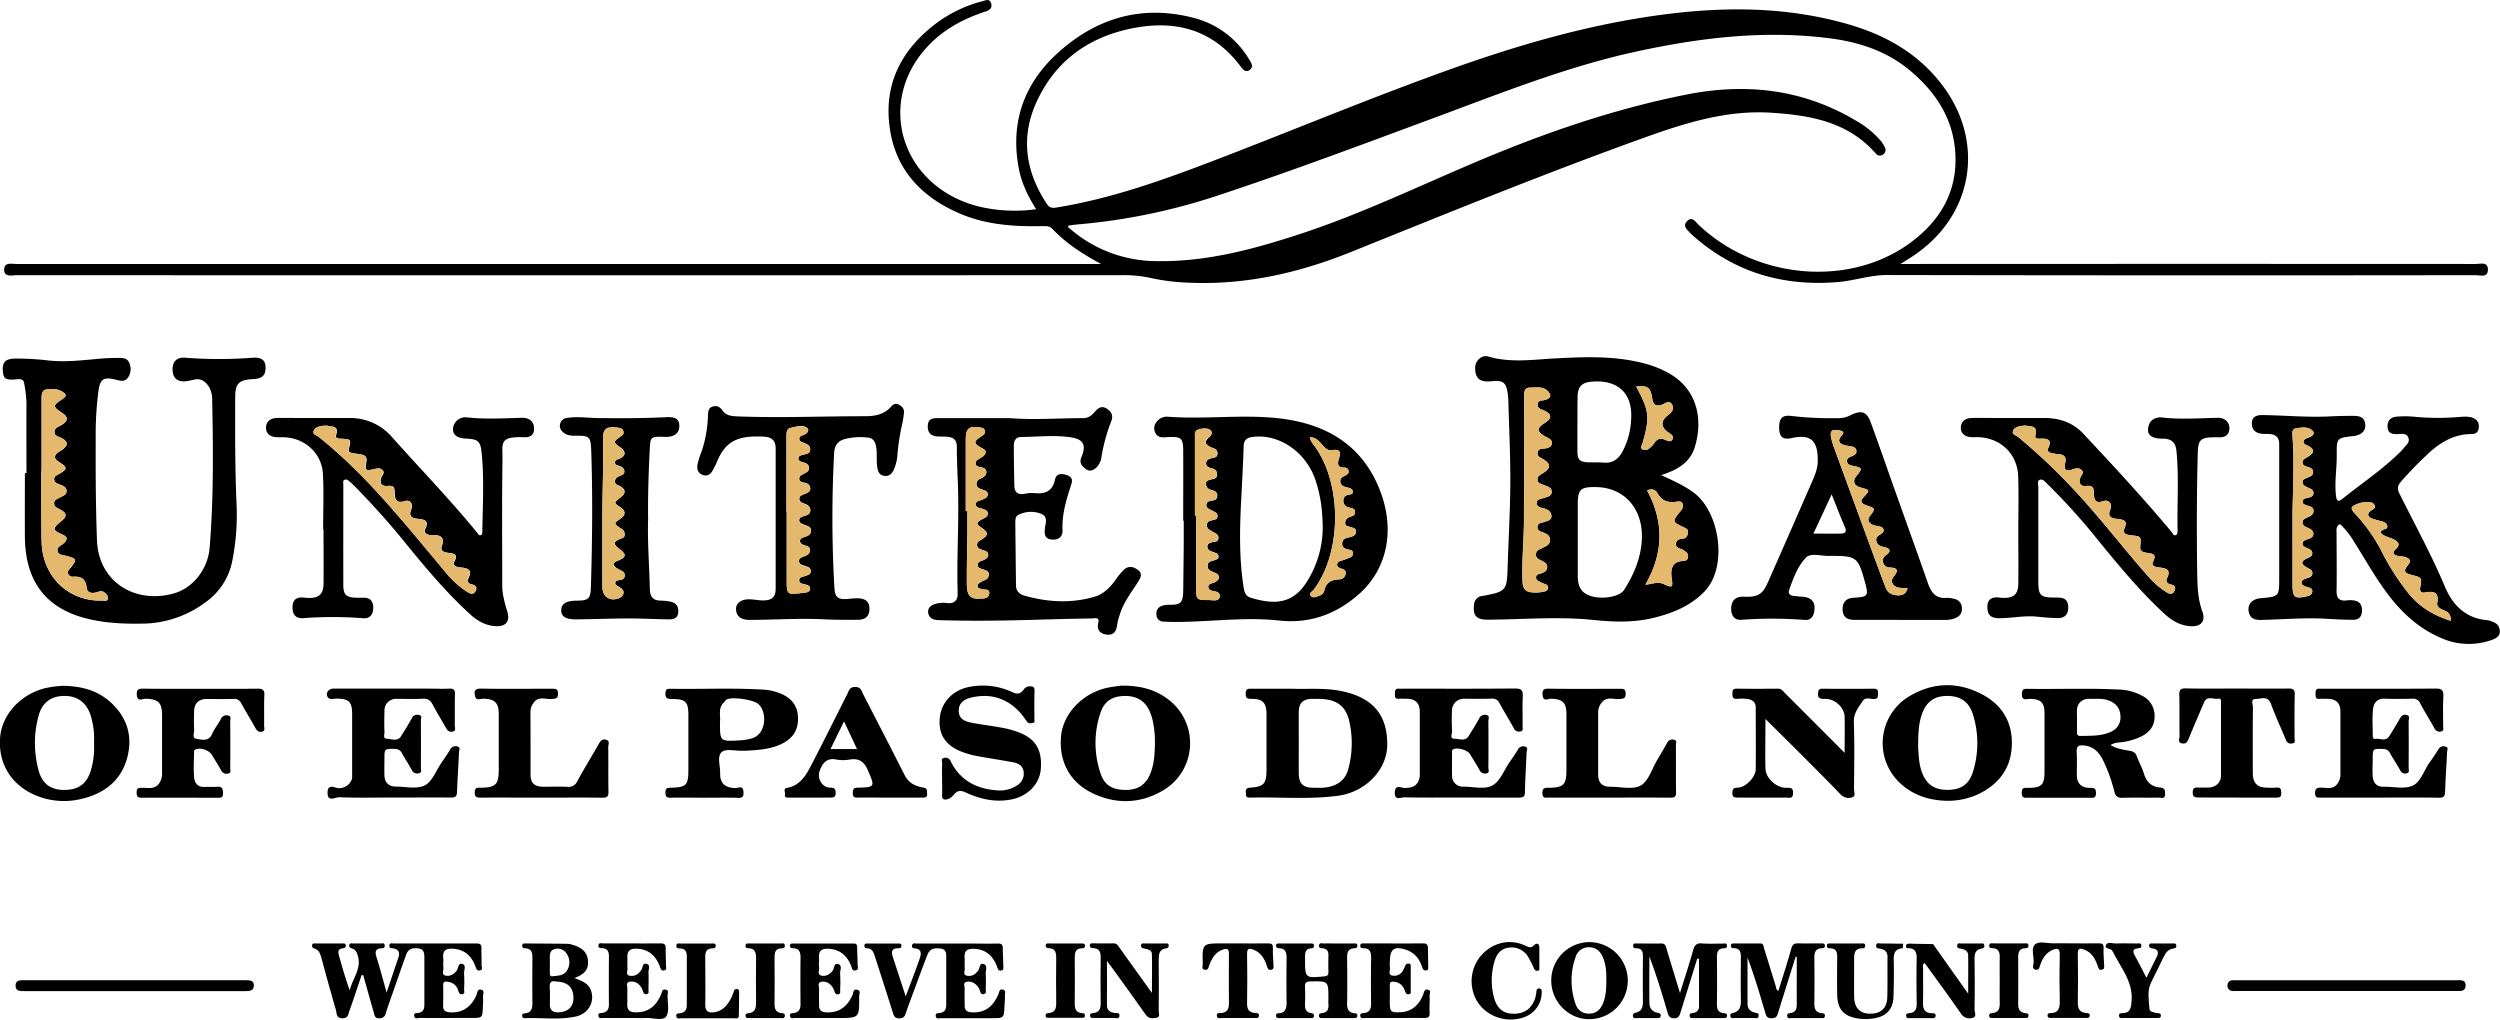 <svg xmlns="http://www.w3.org/2000/svg" viewBox="0 0 1180.5 481.43"><defs><style>.a{fill:#010101;}.b{fill:#020202;}.c{fill:#e4b96e;}.d{fill:#e3b96e;}</style></defs><title>ub_el_paso</title><path d="M-273.52,284.33q260.79.07,521.59,0a58.3,58.3,0,0,1,13.73,1.27,96.85,96.85,0,0,0,17.81,2.24c26.82,1.29,52.34-4.57,77-14.49,46.1-18.57,92.11-37.34,138.89-54.13,19.21-6.89,38.61-12.92,59.41-11.61,18.49,1.17,36.28,4.25,49.42,19.24a2.42,2.42,0,0,0,3.37.54,2.47,2.47,0,0,0,1-3.28,14.62,14.62,0,0,0-2.19-3.45,43.14,43.14,0,0,0-11-9c-25.08-15.1-52-18.28-80.43-12.65-35.37,7-69.17,18.83-102.23,33-26.9,11.5-53.36,24.09-81.24,33.16-22.12,7.2-44.48,13.13-68.08,12.49a62.58,62.58,0,0,1-39.69-15.29c-.38-.32-1.23-.54-.63-1.49,1.28-.16,2.63-.39,4-.5a287.21,287.21,0,0,0,65.12-13.24c35.25-11.62,70-24.7,104.79-37.59,30.84-11.43,61.4-23.66,93.67-30.72,30.41-6.65,61-10.36,92.15-6.32,13.81,1.79,26.76,6.12,37.63,15.22,12.15,10.16,20.37,22.73,21.34,38.89,1.1,18.3-7.2,32.25-21.7,42.73-28.82,20.83-72.65,16.82-99.66-8.94-1.44-1.37-2.89-3.93-5.18-1.7-2.52,2.46,0,4.19,1.55,5.89.17.18.35.36.54.53,19.68,17.75,42.86,24.61,69,22.44,7.83-.65,15.24-3.34,23.26-3.32q138.93.27,277.85.07c2.22,0,5.81,1.33,5.83-2.59s-3.52-2.7-5.79-2.7q-133.5-.07-267,0H616c2.49-1.57,4.07-2.53,5.62-3.55,29-19,34.81-54.45,13.51-81.72-11.37-14.55-26.58-23-44.06-28-31.42-9-63.17-8.26-95-3.37-32,4.92-63,14.08-93.43,25-36.93,13.23-73.13,28.36-109.74,42.4-24.57,9.43-49.27,18.34-75.4,22.58-2.11.34-3.37.14-4.63-1.78-10.08-15.32-12.45-31.57-4.68-48.33,9.37-20.24,26.08-31.38,47.74-35,19.3-3.19,35.86,1.92,48.13,18,1.24,1.62,2.48,3.72,4.73,2.07,2-1.47.58-3.39-.4-5a42.59,42.59,0,0,0-26-19.47c-24.79-6.51-46.63.14-65,17.18-15.61,14.47-21.76,32.79-17.68,54,1.32,6.87,4.37,13.12,8.16,19.11-10.46,1.59-22.75.51-32-2.73C143.28,239,133.33,202.14,156,177c7.64-8.49,17.34-13.72,28.06-17.21,1.91-.63,3.19-1.64,2.57-3.8-.69-2.4-2.51-1.47-4-1.06a63.07,63.07,0,0,0-21.22,9.92c-17,12.57-25.8,29.15-22.58,50.49,3,20.1,15.87,32.83,34.07,40.32,12.2,5,25.21,5.78,38.28,5.49,1.61,0,3.06-.06,4.4,1.35,6.52,6.89,14.39,11.89,22.94,16.53h-4q-254,0-508.09,0c-2.32,0-5.84-1-5.84,2.7S-275.78,284.33-273.52,284.33Z" transform="translate(281.39 -154.38)"/><path d="M419.14,435.71a8.24,8.24,0,0,0-1.11.16,4.33,4.33,0,0,0-3.37,4C414,445,415.72,447,421,447c16.59-.09,33.18-1.58,49.76.1,9.48,1,18.94,1.35,28.31-.89,9.09-2.17,17.56-5.53,24.29-12.41,11.39-11.65,7.32-37.81-5.11-46.9-4.46-3.26-9.42-5.46-15.21-8.18,7.58-2.41,13.45-5.86,15.71-12.8,3.9-12,2.42-27.83-13.24-35.92a49.31,49.31,0,0,0-9.36-3.71c-14.44-4.06-29.17-3.44-43.9-2.63-10.31.57-20.62,2.11-30.86-.94-3.1-.93-6.21,2-6.21,5.29,0,5.21,2.23,7,8,6.37,5.17-.53,6.67.64,7.37,5.83a31.76,31.76,0,0,1,.3,3.36c.35,13,1,25.94.93,38.92-.07,13.34-.86,26.69-1.28,40C430.17,433.17,429.75,433.7,419.14,435.71ZM493.8,410.5c-.72,8.2-3.93,15.66-8.37,22.53-2.06,3.2-10.37,4.53-15.68,2.78-4.32-1.41-6.11-4.15-6.12-9.5q0-16.65,0-33.31c0-7.57,1.15-8.72,8.61-8.62C486.09,384.57,495.13,395.33,493.8,410.5Zm16-19.15c1.19-.15,2.66-.57,3.3.86s-.22,2.62-1.12,3.72c-3.85,4.76-3.84,4.85,1.69,7.42,1.1.51,2.15,1.06,2,2.35s-.59,2.79-2.3,3c-1.56.19-3.14.44-3.37,2.3-.29,2.29,1.92,2.26,3.21,3s2.67,1.6,2.49,3.37c-.22,2.08-2,1.81-3.43,2-3.47.45-5,3.12-4.35,7.63.68,4.92.6,5.09-3.89,3.11-2.82-1.25-5.33.15-8.5.34,8.61-14.83,8.88-29.59.83-44.49,2.27-1,4-.39,4.95,1.4C503.26,390.83,506.15,391.83,509.84,391.35Zm-11-48.7c.49,2.93,1.92,3.83,4.73,2.76,1.51-.58,3.36-2.19,4.62,0s-.24,3.78-2.12,5.2c-3.28,2.48-3.11,5.52.22,7.86,1.23.87,3,1.68,2.07,3.42-.82,1.58-2.56.51-3.69.06-2.35-.93-3.75-.09-5,1.82a11.28,11.28,0,0,1-2.62,2.63,2.71,2.71,0,0,1-2.87.14c-1.27-.7-.28-1.75,0-2.63,3.62-12.59,3.34-15.39-2.92-27C496.85,336.39,497.93,337.19,498.85,342.65Zm-35.27-1c.19-4.91,2.05-6.68,6.86-7.06,12.55-1,19.46,5.84,18.41,18.36a34.91,34.91,0,0,1-4.24,15c-1.92,3.3-4.5,5.21-8.51,4.89-2.48-.2-5-.08-7.48-.16-4-.13-5.09-1.22-5.11-5.16,0-4.12,0-8.23,0-12.35h0C463.54,350.61,463.4,346.12,463.58,341.63ZM438.23,384.9h.12c0-14.36,0-28.71,0-43.07,0-1.84-.33-4.4,2.7-4.42,3.28,0,7-.85,9.16,2.6,1.16,1.81-.29,2.63-1.88,3.17-1.41.48-3.68,0-3.67,2.32,0,2,2.08,2.19,3.46,2.92,3.29,1.73,3.29,3.57,0,5.63-4,2.53-4,4.08.21,6.48.43.24.9.43,1.32.69,1,.59,1.93,1.28,1.73,2.62s-1.34,1.92-2.65,2.21c-1.5.33-3.67-.1-4.08,1.88-.46,2.2,1.82,2.66,3.19,3.61,3.1,2.14,3,3.87-.51,6.18-1.21.81-2.87,1.31-2.73,3.19s1.94,2,3.25,2.59c1.55.7,3.66,1.08,3.44,3.33-.19,2-2.13,2.13-3.65,2.69-1.33.49-3.41.47-3.43,2.35,0,2.05,2.09,2.16,3.59,2.63,1.8.56,3.3,1.54,3.37,3.53s-1.87,2.29-3.38,2.84c-1.32.47-3.24.38-3.21,2.48,0,1.74,1.6,2,2.85,2.51,1.56.63,3,1.39,3.1,3.34.1,2.17-1.56,2.92-3.14,3.72s-3.53,1.08-3.53,3.34c0,2.08,1.89,2.38,3.26,3.16,1.11.63,2.12,1.36,2.05,2.86-.08,1.69-1.33,2.27-2.64,2.78-1.1.42-2.71.39-2.61,2.11.09,1.49,1.6,1.75,2.64,2.37,1.2.71,3.41.7,3,2.67-.35,1.63-2.36,1.6-3.79,1.85a17.12,17.12,0,0,1-3.36.05c-3-.08-4.68-1.33-4.85-4.72-.49-10.11.68-20.18.63-30.28C438.21,394.37,438.23,389.63,438.23,384.9Z" transform="translate(281.39 -154.38)"/><path d="M-162.11,323.3a208.12,208.12,0,0,1-31.78,0c-4.16-.38-6.26,2-6,6.12.27,3.81,2.62,5.54,6.77,4.93a26.26,26.26,0,0,0,2.93-.61c3.65-1,6,.75,7.72,3.73a12.28,12.28,0,0,1,1.27,6.16c.51,23.1.66,46.2-1.18,69.25-.82,10.25-7.84,19.26-17.22,21.8-18.18,4.91-35.3-5.59-36-25.23-.59-16-.66-32-.6-47.95a160.61,160.61,0,0,1,1.33-22.77c.8-5.43,2.47-6.42,7.94-5.12,2,.48,4.31,1.32,5.88-.81a7,7,0,0,0,.66-7.13c-1-2.4-3.35-2.29-5.46-2.27-2.74,0-5.49.11-8.23.34-8.08.7-16.16,1.74-24.29.87a131.81,131.81,0,0,0-15.64-.92c-4.6.06-6.25,1.48-6.06,5.49s1.19,4.76,6.12,4.35c1.67-.14,3.69-.56,4,2a61.18,61.18,0,0,1,1.06,9.28c-.09,11,0,22,0,32.95h-.75c0,10-.06,20,0,30,.16,21.6,10.28,34.48,30.78,39.08,8.45,1.9,17.09,2.18,25.7,2a50.49,50.49,0,0,0,28.54-9.88,31.07,31.07,0,0,0,12.93-19.83,111.46,111.46,0,0,0,2-26.83c-.74-16.85-.69-33.7-.63-50.56,0-6.35,1.91-8,8.33-8.33,4.35-.19,6-1.71,6-5.41C-156,324.57-157.73,323-162.11,323.3Zm-68.37,113.84c-.32,1.42-1.63.81-2.51.84-15.95.58-28.29-11.22-28.74-27.53-.16-5.61-.12-11.23-.14-16.85s0-11.23,0-16.85h.12q0-17,0-34.07c0-1.88,0-4.08,2.43-4.42,3-.42,6.16-.25,8.47,1.93,1.2,1.12-.25,2.12-1.34,2.83-4.33,2.8-4.32,3.43,0,6.23,3.12,2,3.09,3.85-.14,5.83-1.35.83-3.26,1.25-3.33,3.17-.09,2.11,2,2.28,3.36,3,3,1.6,3.21,3.24.61,5.29-.59.46-1.29.77-1.9,1.2-2.48,1.79-2.44,3.15.11,4.81,4.11,2.69,4.08,3.28-.24,5.79-1,.55-2.13,1-2.09,2.36,0,1.55,1.32,2,2.48,2.44,1.55.59,3.3,1.11,3.36,3.05s-1.85,2.41-3.25,3.18c-1.15.64-2.7,1-2.6,2.78s1.54,2.1,2.73,2.75c3.41,1.86,3.53,3.28.47,5.74-4.07,3.3-4,4.08.52,6.07,2.65,1.16,2.83,2.38.68,4.35-1.13,1-3.26,1.51-2.78,3.55s2.51,1.83,4,2.22c5.26,1.4,5.39,1.7,1.85,6-.65.78-1.39,1.51-.82,2.63a2.43,2.43,0,0,0,2.53,1.26c3.77-.25,5.74,1.22,6.19,5.2.28,2.54,2.52,2.8,4.69,2.15,1.34-.4,2.61-.91,3.86.23C-231,435.05-230.22,435.94-230.48,437.14Z" transform="translate(281.39 -154.38)"/><path d="M895.16,447.79a9.32,9.32,0,0,0-2.17-.59c-10.08-.8-16.28-7.19-19.82-15.62-6.38-15.19-14.32-29.58-21.62-44.29-1.17-2.35-.66-3.86.9-5.59a177.28,177.28,0,0,1,13.62-13.93c5.54-4.91,11.75-8.4,19.44-8.42,1.81,0,3.17-.57,3.51-2.58s-.2-3.77-2.09-4.78-4.09-.93-6.23-.78a121.69,121.69,0,0,1-21.68,0,44.18,44.18,0,0,0-9-.05c-2.68.27-4.2,2.09-4,4.94s2.09,3.27,4.46,3.29c1.9,0,4.33-.79,5.32,1.57s-1.15,3.59-2.27,5.16a13.75,13.75,0,0,1-1.26,1.39c-8.41,8.44-18.35,15-27.58,22.43-2.37,1.91-2.82.46-3.05-1.67-.7-6.38.44-12.71.38-19.08-.07-8,0-8,7.92-8.91,3.78-.45,5.92-2.55,5.52-5.7-.46-3.73-3.4-3.83-6.21-3.83-3.5,0-7,.07-10.49.25-10.62.54-21.21-.49-31.82-.63-2.59,0-4.88.61-5,3.73s1.69,4.81,4.76,5.1c1.24.11,2.5.06,3.74.14,2.85.18,4.39,1.76,4.41,4.57,0,11.35,0,22.7,0,34.05h0V427.2c0,8.87,0,8.87-8.89,9.68-4.3.4-6.53,3.42-5.29,7.16,1,3.06,3.63,3.12,6.14,3.06,10.36-.26,20.7-1.15,31.07-.49q6,.39,12,.44c2.53,0,3.91-1.51,4.05-4s-.7-4.5-3.39-5.06a11.26,11.26,0,0,0-3.71-.11c-3.59.47-5-1-4.89-4.6.15-9.12,0-18.25,0-27.37a7.75,7.75,0,0,1,0-1.87,3.47,3.47,0,0,1,1-1.92c.76-.49,1.32.39,1.84.89a38.71,38.71,0,0,1,5.39,7.16c5.38,8.4,10.17,17.18,16.24,25.14,6.68,8.77,14.68,16,24.95,20.36a32.07,32.07,0,0,0,24.1.8c1.85-.68,3.75-1.74,3.57-4.25S897.33,448.51,895.16,447.79ZM808.57,365c3.06,1.71,3.07,3,0,5-1.13.74-2.74,1.23-2.7,2.82s1.73,1.83,3,2.28c1.11.38,2,.95,2,2.36s-1.09,1.79-2.13,2.28c-1.19.56-3,.82-2.86,2.52.09,1.54,1.63,2,2.9,2.61s2.43,1.1,2.23,2.64-1.6,1.66-2.83,2c-.95.23-2.2.51-2.3,1.63-.11,1.36,1.11,1.69,2.23,2.07s2.88.58,2.94,2.39-1.4,2.46-2.8,3.08c-1.15.51-2.44,1.07-2.35,2.57s1.34,2,2.5,2.5,2.61,1.18,2.57,2.86-1.61,2-2.86,2.46c-1,.41-2.31.73-2.25,2.14,0,1.15,1.13,1.57,2,2,1.15.51,2.54.93,2.61,2.36.09,1.72-1.55,2-2.75,2.61-2.64,1.38-2.63,2.5,0,4.15,1.24.78,3,1.18,2.78,3.07-.21,1.63-1.88,1.79-3.14,2.24-1,.35-1.94.79-1.93,2s1.12,1.45,2.05,1.84c1.19.49,3.11.39,3,2.24s-1.83,2.1-3.34,2.43c-4.77,1.07-6,.15-6-5,0-11.74,0-23.47,0-35.21.26-11.74.85-23.49,0-35.22-.11-1.55-.49-3.69,1.68-4,2.65-.39,5.77-1,7.81,1.18,1.38,1.45-.33,2.54-1.84,3.12-1,.4-2.33.65-2.46,2C806.19,364.33,807.64,364.45,808.57,365Zm67.25,82.54c-8.48-2.73-15.48-7-20.69-14A111.08,111.08,0,0,1,844,416.27,79.22,79.22,0,0,0,830.69,397c-2.39-2.56-2.14-3.37,1.17-4.66a11.62,11.62,0,0,1,4.75-.83c1.28.06,2.67.08,3.26,1.35.75,1.63-.84,2.05-1.8,2.76-2.1,1.56-1.11,2.86.59,3.63a48.09,48.09,0,0,0,5,1.42c1.07.35,2.13.92,2.25,2.23s-1,1.18-1.74,1.55c-2.26,1.09-1.13,2.11.25,2.81,1.55.78,3.31,1.15,4.82,2,1.85,1,3,2.35.77,4.33s-1,2.95,1.22,3.4a28.13,28.13,0,0,1,3,.39c2.18.69,3.25,1.77,1.35,4-2.11,2.49-1.63,3.64,1.61,4.45,5.07,1.26,5.12,1.27,4.27,6-.36,2,.69,2.64,2.26,2.35,4-.72,6.73-.29,5.77,4.95-.34,1.84,1.42,2.75,3,3.39C874.5,443.32,876.11,444.5,875.82,447.51Z" transform="translate(281.39 -154.38)"/><path d="M370.07,385.52c-8.6-21.68-26.15-31.33-48.17-33.67-17.25-1.84-34.65.63-52-.71a5.91,5.91,0,0,0-4.94,2.22,4.7,4.7,0,0,0-.9,5.23c.77,1.88,2.41,2.36,4.29,2.28.75,0,1.5-.1,2.25-.12,5.88-.16,6.68.55,6.72,6.52.06,11,0,22,0,33h.25c0,3.49,0,7,0,10.47q-.09,11.43-.25,22.85c-.08,5.33-1.26,6.44-6.44,6.36a10.89,10.89,0,0,0-3.32.42,3.75,3.75,0,0,0-2.87,4.24,3.24,3.24,0,0,0,3.37,3.29c2.1.14,4.22.16,6.34.16,16.08-.06,32.12-2.43,48.23-.66,14.36,1.58,26.79-2.93,37.55-12.36C373.7,423.18,377.6,404.5,370.07,385.52Zm-75.5,50.62c-.24,1.59-1.53,1.78-2.85,1.73-.63,0-1.25-.13-1.87-.13-6.35,0-6.35,0-6.35-6.24V397.81h-.6q0-18.33,0-36.66c0-1.51-.28-3.3,1.43-3.9s3.86-.91,5.49,0,1,2.55-.11,3.5c-2.71,2.24-1.91,3.61.84,4.84,1.32.58,3,.93,3,2.88,0,2.15-1.89,2-3.24,2.39-1.14.37-2.1.95-2.13,2.28s.91,1.93,2.1,2.22c1.67.4,3.11,1,3.07,3.14s-1.91,2-3.23,2.38c-1,.32-2,.59-2,1.82a2.78,2.78,0,0,0,1.62,2.73,8.58,8.58,0,0,0,1.77.6,2.34,2.34,0,0,1,1.89,2.77c-.11,1.47-1.18,1.78-2.34,1.93s-2.66.45-2.77,2,1.25,2,2.36,2.58c.56.28,1.12.56,1.66.86a2.13,2.13,0,0,1,1.26,2.11c-.1,1-.83,1.4-1.77,1.61-1.43.32-3.17.4-3.26,2.42-.08,1.65,1.25,2.28,2.44,3s3,1.28,3,3.05c0,2.13-2,1.75-3.37,2.17-1,.31-1.86.73-1.85,2a2.15,2.15,0,0,0,1.42,2c.79.37,1.63.63,2.45.94a1.84,1.84,0,0,1,1.38,1.58c.09,1.13-.75,1.46-1.59,1.77-1.45.55-3.45.48-3.54,2.68s1.9,2.63,3.46,3.34c.91.43,1.8.89,1.82,2.12,0,1.42-1.07,1.8-2,2.39s-3.14.52-2.94,2.31c.16,1.56,1.87,1.75,3.23,2S294.81,434.54,294.57,436.14Zm14.53.45c-2.17-.67-2.87-2.45-3.21-4.6-2.17-13.65-1.92-27.36-1.21-41.09.45-8.59.89-17.19,1.19-25.8.1-3,1.45-4.06,4.3-4.41,12.33-1.54,24.92,6.95,29.51,20.1a66.23,66.23,0,0,1,3.4,19.08,48.13,48.13,0,0,1-7.19,28.92C329.67,438.9,321.51,440.45,309.1,436.59ZM356,408.05c-1.69.41-3.59.69-3.61,3.07,0,2.22,1.73,2.46,3.31,2.83.9.21,1.74.5,1.83,1.55a2.12,2.12,0,0,1-1.34,2.09,38.25,38.25,0,0,1-4.19,1.56c-1,.33-2,.67-2,1.89,0,1,.88,1.47,1.71,1.75,1.19.42,2.5.62,2.33,2.36a3,3,0,0,1-3,2.81c-3.81.15-6.38,1.51-7.14,5.55a3.36,3.36,0,0,1-2.41,2.2c-1.27.42-2.82,1.3-3.88.11-1.18-1.35.68-2.1,1.29-2.91,13.55-17.9,13.34-50.2.48-67.87-.86-1.19-1.95-2.3-2.22-4.19,3.26,0,4.6,2.34,6.28,4.09,1.14,1.18,2.09,2.21,4.1,2,3.6-.46,4.42.47,3.36,3.9-.85,2.77-.75,4.38,2.64,4.35a1.81,1.81,0,0,1,1.86,1.54c.23,1.06-.48,1.58-1.26,2.05-1.22.76-2.93,1.12-2.61,3.16s2,2.32,3.6,2.71c1,.25,2.08.59,2.24,1.68.25,1.69-1.34,1.47-2.3,1.77a2.57,2.57,0,0,0-2.12,2.68,3.08,3.08,0,0,0,2.18,3.11c1.26.48,3.27.16,3.33,2.33.06,1.91-1.71,1.85-2.86,2.43a3,3,0,0,0-1.8,2.65c-.06,1.62,1.37,1.55,2.34,1.9,1.27.46,2.95.5,2.77,2.39C358.76,407.13,357.47,407.71,356,408.05Z" transform="translate(281.39 -154.38)"/><path d="M-110,446.31c3.19.28,4.83-1.65,4.86-4.82s-1.42-4.95-4.75-4.87c-1.13,0-2.25,0-3.38,0-4.56-.13-5.94-1.34-6-5.78-.06-15.87,0-31.74,0-47.61,0-.79-.42-1.86.65-2.3s1.66.36,2.33.86a26.19,26.19,0,0,1,2.19,2,371,371,0,0,1,24.92,27.95c9.4,11.51,19,22.9,30,32.9,3.4,3.07,7.32,5.21,12,5.42s6.73-2.29,5.36-6.84c-1.22-4.07-2.42-8.1-2.41-12.42,0-19.74-.2-39.48.12-59.21.12-7.8-2-11.21,10.29-10.75.25,0,.5,0,.75,0,2.76-.19,4-1.68,3.86-4.43-.17-3-2.2-4.86-5.95-4.75-8.6.24-17.17.77-25.78-.2A5.84,5.84,0,0,0-67.49,357c0,2.8,1.94,4.25,6.16,4.49H-61c5.23.28,6.44,1.23,7,6.31,1.28,12.45.57,24.93.36,37.41,0,.71.11,1.59-.79,1.88s-1.2-.65-1.64-1.18c-12.75-15.55-26.7-30-40.1-45a26,26,0,0,0-20.13-9.15h-23.6c-3.63,0-7.25-.09-10.87,0-2.81.1-4.94,1.55-5,4.49s2,4.38,4.87,4.56c1.24.08,2.5,0,3.74.05,9.79.38,17.75,7.58,18.26,17.34.46,8.7.1,17.44.1,26.17h.17c0,8.61.13,17.21,0,25.82-.09,4.86-2.27,6.65-7.1,6.53-.75,0-1.5-.09-2.24-.16-3.11-.29-5.12.75-5.28,4.2-.17,3.61,1.4,5.75,4.92,5.52A183.17,183.17,0,0,1-110,446.31Zm-20.77-85.61c-.93-.78-3-1-2.44-2.76s2.29-2.18,4-2.43c.62-.09,1.24-.1,2.23-.18,1.82.85,5.84-.5,4.34,4.47-.52,1.72,1.22,1.69,2.49,1.75,4.53.21,4.68.31,3.56,4.6-.39,1.47.32,1.86,1.3,2.09,1.45.34,3,.44,4.42.72,2,.39,3,1.33,2.5,3.67-.79,3.81-.26,4.19,3.44,3.32,1.46-.35,3-.83,4.23.43s-.14,2.3-.55,3.4c-1,2.75,0,4.34,3.1,4.05,2.36-.22,3.1.43,3.14,2.77.07,3,.33,5.83,5,4.36,2.37-.74,3.85,1.5,2.93,3.75-1.37,3.32-.08,4.29,2.92,4.64,2.84.35,5.78.49,3.55,4.94-.92,1.85,1.3,2.82,3,2.77,3.91-.1,6.5.48,4.83,5.45-.71,2.11,1.29,2.66,3,2.91,2.48.38,5.06.34,2.93,4.22-.94,1.72,1.07,2.5,2.54,2.64,3.6.32,6.5.86,3.95,5.59-.64,1.21.53,2.2,1.69,2.42,1.92.36,2.76,1.36,1.92,3.11-1,2-2.47,1.41-4,.44a44,44,0,0,1-10.43-9.56c-13.06-15.59-25.82-31.42-40-46A250,250,0,0,0-130.77,360.7Z" transform="translate(281.39 -154.38)"/><path d="M764.09,360.87c.62,0,1.25,0,1.87,0,3,.15,5.25-.74,5.37-4.19.09-2.83-2.12-5.07-5.38-5-9,.17-17.93.86-26.88-.22a5.92,5.92,0,0,0-1.86.19c-2.86.66-4.12,2.73-4.29,5.42-.18,2.85,1.89,3.83,4.26,4.28a18.49,18.49,0,0,0,3,.16c3.67.09,5.74,1.75,6.13,5.59,1.27,12.59.26,25.2.56,37.8,0,.83,0,1.92-1,2.2s-1.3-.91-1.82-1.52c-13.38-16-27.53-31.29-41.78-46.49-4.86-5.18-11.18-7.32-18.22-7.34-7.75,0-15.49,0-23.23,0-3.75,0-7.5-.09-11.24,0-2.81.1-5,1.56-5.06,4.46s2,4.4,4.86,4.59c1,.07,2,0,3,0,10.69.18,18.82,7.75,19.21,18.4.31,8.47.06,17,.06,25.44s.1,17,0,25.44c-.08,4.9-2.16,6.71-7,6.61-1,0-2-.2-3-.23-3.07-.06-4.61,1.4-4.61,4.53,0,3.72,1.55,5.28,5.55,5.31,5.87,0,11.67-1.32,17.57-.76,3.35.33,6.71.65,10.07.71,3.51.07,5.17-2,5-5.49-.28-4.35-3.35-4.23-6.48-4.22-6.6,0-7.64-1-7.65-7.55q0-22.29,0-44.6c0-1.16-.7-2.79.63-3.41s2.46.76,3.42,1.68A303.87,303.87,0,0,1,709,409.06c10,12.26,20.09,24.53,31.81,35.29,3.46,3.18,7.43,5.47,12.28,5.73s7.14-2.32,5.45-7c-2.08-5.76-2.31-11.67-2.4-17.66-.29-19-.25-38,.25-56.93C756.53,362.1,757.61,360.91,764.09,360.87Zm-18.76,72.62c-.71,1.46-2,1.58-3.46.7a39,39,0,0,1-9-7.78c-12.43-14-23.67-29-36.64-42.55a271.72,271.72,0,0,0-24.84-23.27c-.89-.72-2.71-.95-2.3-2.53s2-2.14,3.49-2.46a23.66,23.66,0,0,1,2.42-.26c2.45.52,6-.21,4.69,4.73-.44,1.62,1.54,1.48,2.77,1.45,3.07-.09,5.17.59,3.39,4.31-.67,1.4,0,2.16,1.26,2.46a24.34,24.34,0,0,0,3.7.58c2.55.19,3.59,1.43,3,4-.69,3,.07,4.44,3.43,3.19,1.42-.53,3-.89,4.25.26,1.5,1.37-.21,2.45-.59,3.64-.8,2.51.14,4.23,2.69,3.92,3.28-.41,3.79.93,3.79,3.73,0,2.55.59,4.76,4.31,3.43,2.56-.91,4.54,1.31,3.44,3.84-1.48,3.45.26,4.14,3,4.52s5.53.39,3.58,4.69c-1,2.26,1.22,2.85,3,3.05,5,.55,5,.53,4.51,5.26-.25,2.54,1.58,2.79,3.32,3.07,2.4.39,4.62.46,2.75,4.08-1.11,2.14,1.22,2.6,2.79,2.79,3.23.38,5.93.85,3.75,5.22-.78,1.57.47,2.57,2,2.87C745.83,430.78,746,432.15,745.33,433.49Z" transform="translate(281.39 -154.38)"/><path d="M615.55,447.11c6.23,0,12.47,0,18.7,0,2.49,0,5,.18,7.4-.75,2.21-.87,3.51-2.25,3.36-4.78a4.32,4.32,0,0,0-3.77-4.42,11.19,11.19,0,0,0-3.31-.48c-5.12.52-7.38-2.43-8.89-6.74-5.11-14.57-10.34-29.1-15.52-43.65-3.79-10.68-7.5-21.39-11.37-32-2-5.58-4.33-6.43-9.7-3.87a11.63,11.63,0,0,1-5,1.39,162.47,162.47,0,0,1-22.81-1c-4.32-.55-5.92.93-5.91,5.4s1.68,6,6,5c8.9-1.95,12.55,1.2,12.2,11.48-.12,3.28-1.42,6.32-2.72,9.28q-10.37,23.79-20.86,47.53c-2.51,5.67-4.74,6.91-11.45,6.65-3.76-.15-5.77,1.8-5.83,5.65,0,3.39,1.65,5.49,4.83,5.25a200.41,200.41,0,0,1,29.91.06c2.58.19,3.93-1.26,4.41-3.64.92-4.65-1-7.05-5.81-7.35-1.37-.09-2.74-.19-4.09-.4-1.63-.25-2.47-1.09-1.84-2.87,1.93-5.43,4-11.11,7.86-15.13,2.44-2.59,7.64-.57,11.59-.85h.37c11.93,0,12.69.59,15.87,12.11,1.89,6.85,1.61,7.26-5.21,7.65-3.64.21-5.46,2.21-5.27,5.82.17,3.15,2,4.64,5.47,4.62,7.11,0,14.22,0,21.33,0Zm-28-40.77c-4,.07-7.93,0-12.64,0l8.62-18.51c2.24,5.56,4.1,10.54,6.25,15.38C590.94,405.91,589.51,406.31,587.53,406.34Zm27.11,29.15c-2.5-.12-4.65-1-5.62-3.59q-2.65-7-5.24-14-9.6-26.1-19.16-52.23a30.22,30.22,0,0,1-1.37-4.65c-.6-3.21.35-4,3.65-3.43,1.78.32,3.05.57,1.2,2.66s-1.14,3.61,1.48,4.31a20.45,20.45,0,0,0,2.2.46c1.5.23,3.21.38,3.42,2.25.19,1.68-1.36,2.17-2.62,2.72-1.08.47-2.1,1.07-1.78,2.46s1.38,1.57,2.54,1.83c4.86,1.09,4.85,1.12,1.77,5-1.82,2.29-1,4.45,2,5.27,4.61,1.24,4.61,1.24,1.47,4.61-2.14,2.3-.53,3.16,1.5,3.87,4.19,1.47,4.21,1.49,1.52,5-1.33,1.74-.69,3.08.94,4a12.86,12.86,0,0,0,3.21.86c1,.23,2,.39,2.28,1.59.19,1-.49,1.61-1.27,2.08-1.3.8-2.64,1.52-2.11,3.46s1.93,2.31,3.63,2.67c2.67.57,3.68,1.81.93,3.84a3,3,0,0,0-1.37,3.54,3.1,3.1,0,0,0,3.06,2.28c3.16.18,4.67.89,2,4.15-1.94,2.35-.63,4.88,2.46,5.39,1.22.2,2.47.17,4,.27C618.59,435,616.76,435.6,614.64,435.49Z" transform="translate(281.39 -154.38)"/><path d="M240.9,454c3.27.53,4.78-1.18,5.18-4.35a31.56,31.56,0,0,1,1.41-5.42c1.77-5.69,5.5-10.29,8.61-15.24,1.07-1.7,2.13-3.67,0-5.36s-4.6-2.26-6.79-.23a32.86,32.86,0,0,0-4,4.89c-2.55,3.51-5.57,6.6-9.76,7.84-11.07,3.27-22.19,2.61-33.19-.47-2.23-.62-4-2.13-4-4.83-.1-9.87-.23-19.73-.32-29.6,0-1.38,0-3,1.38-3.67a12.86,12.86,0,0,1,10.87-.53c3.33,1.39,2,4.43,1.72,6.91-.28,2.64-.12,4.89,3.17,5.2s5.31-1.28,5.16-4.45c-.33-7.42,1.76-14.31,4-21.17.75-2.22.78-3.82-1.8-4.75s-5.15-.87-5.76,2.06c-1.2,5.75-4.83,6.89-9.87,6.39a16,16,0,0,0-4.47.33c-3.22.62-4.8-.73-4.86-3.9-.13-6.37-.24-12.73-.24-19.1,0-2.07,1.06-3.79,3.32-3.81,7.73-.07,15.48-1,23.19.08,6.34.86,7.88,3.62,5.37,9.55-1.11,2.64.31,4.07,2,5.39,1.94,1.55,3.8.75,5.31-.84a8.47,8.47,0,0,0,2.18-4.69A83,83,0,0,1,243.45,353c.94-2.57-.19-4.35-2.28-5.69-2.33-1.48-4-.31-5.51,1.45s-3.06,3.08-5.65,3.07c-11.48,0-22.95.91-34.45,0-11.36,0-22.72,0-34.08,0-2.68,0-4.67.33-4.77,3.69s1.6,4.78,4.71,4.95c1.62.1,3.25,0,4.86.2,2.76.28,4.15,1.66,4.15,4.66,0,5.49.23,11,.46,16.46.73,17.61-.62,35.21-.07,52.82.1,3.26-1.58,4.87-4.87,4.57a12.73,12.73,0,0,0-6.6.69c-1.58.72-2.68,1.89-2.45,3.8a3.75,3.75,0,0,0,3.11,3.31,12.62,12.62,0,0,0,2.61.25c14.47.44,28.94.26,43.41-.16,9.36-.27,18.72-.52,28.08-.66,1.28,0,3.81-.92,3.12,2C236.46,451.65,237.76,453.45,240.9,454ZM185.72,434.7c-.26,2.46-2.68,2.28-4.48,2.37-4.44.23-6.05-1.42-6.09-6.87-.07-8.37.17-16.74.26-25.1,0-3.12,0-6.25,0-9.37h-.78c0-11.11,0-22.21,0-33.32,0-5.78,1.3-7,6.83-6.16,1,.15,2,.36,2.23,1.58s-.42,1.78-1.37,2.38c-4.18,2.64-4.16,3.64.18,5.89,2.15,1.12,1.89,2.37.37,3.73A14.07,14.07,0,0,1,181,371c-.86.54-1.73,1.12-1.67,2.29s1.2,1.43,2.15,1.65c1.25.28,2.59.54,2.85,2s-.83,2.52-2.14,3.16-2.56,1.16-2.45,2.89,1.42,2.13,2.77,2.59c1.15.39,2.62.75,2.53,2.32s-1.45,1.86-2.58,2.43-3.13.46-3.05,2.22,1.92,1.66,3.17,2.12c1,.37,2.33.64,2.47,2,.15,1.51-1.05,2.07-2.2,2.66-3.55,1.84-3.56,2.26-.31,4.56,2.75,1.94,2.76,3.11,0,5-1.11.75-2.66,1.15-2.55,2.88s1.63,1.95,2.91,2.42c1,.38,2.27.61,2.33,2.07s-1.08,2.07-2.25,2.61-2.72.68-2.7,2.21c0,1.75,1.78,1.84,3,2.32,1.07.42,2.21.78,2.27,2.16a2.92,2.92,0,0,1-2.07,2.82,16.35,16.35,0,0,0-2,1c-.64.4-1.29.94-1.23,1.75.07,1.12,1.13,1.17,1.93,1.42C183.56,433,186,432.21,185.72,434.7Z" transform="translate(281.39 -154.38)"/><path d="M117.59,361.68a30.59,30.59,0,0,1,10.79-.69c2.08.19,3.26,1.45,3.77,3.57.8,3.34.21,6.73.66,10.07.28,2,.71,4,3.24,4.43s4-1.25,4.78-3.31a20.4,20.4,0,0,0,1.52-6.15,96.64,96.64,0,0,1,2.32-15.14,47.84,47.84,0,0,0,.8-5.17c.19-1.86-.93-3.06-2.44-3.86s-2.73-.14-3.68,1c-3.27,3.76-7.79,4.5-12.27,4.49-20.1,0-40.2.86-60.3.08-2.61-.1-5.35-.34-7-2.78-1.13-1.62-2.46-2.4-4.44-1.92-2.27.54-2.32,2.43-2.42,4.14A58.71,58.71,0,0,1,50,367.27a48.76,48.76,0,0,0-1.94,6c-.48,2.2-.19,4.38,2.28,5.32s4-.41,5.06-2.55c.49-1,1.08-2,1.5-3,4.1-10.27,9.8-13.21,22.76-12.45,3.52.21,5.21,2.09,5.22,5.53q0,16.65,0,33.31h0c0,11,0,22,0,32.92,0,3.8-1.62,5.43-5.53,5.55-2.22.07-4.46-.47-6.69-.53-4-.11-6.54,1.76-6.49,4.61.06,3.34,2.24,5.11,6.37,5.11,11.6,0,23.2-.86,34.81-.28,5.49.27,11,.3,16.48.22,3.75-.06,5.31-1.87,5.34-5.27,0-3.68-2.31-4.7-5.33-4.87a32,32,0,0,0-4.47.28c-5.19.44-6.51-.53-6.79-5.78a580,580,0,0,1-.08-63.24C112.67,364.7,114.37,362.54,117.59,361.68ZM98,411.66c1.37.49,3.21.62,3.09,2.64-.11,1.74-1.65,2.3-3.07,2.89-1,.41-2.28.74-2.09,2.25s1.39,1.62,2.43,2c1.37.52,3.17.73,3.1,2.68-.07,1.73-1.82,1.81-3,2.31-1,.41-2.44.38-2.44,1.87,0,1.73,1.64,1.65,2.72,2s2.66.61,2.38,2.28c-.21,1.32-1.53,1.47-2.65,1.65-.37.06-.74,0-1.12.1-7.08.94-7.25.76-7.23-6.17,0-10.73,0-21.46,0-32.19H90q0-18,0-36c0-1.62.23-3.27,2-3.6,2.53-.49,5.42-1.6,7.62,0,1.55,1.12.09,2.65-1.43,3.32-.89.4-2.08.47-2.12,1.76,0,1.48,1.31,1.7,2.29,2.09,1.49.57,2.85,1.25,2.85,3,0,2-1.7,2.13-3.16,2.49-1.06.26-2.45.47-2.42,1.87,0,1.13,1.16,1.47,2.16,1.75,1.35.37,2.69.87,2.83,2.56s-1.25,2.21-2.47,2.86c-1,.51-2.17,1-2.12,2.38s1.36,1.65,2.43,1.84c1.52.29,2.65,1,2.77,2.58.14,1.75-1.37,2.19-2.63,2.72s-2.54.82-2.54,2.36,1.46,1.82,2.59,2.3c1.45.6,2.71,1.43,2.62,3.24s-1.64,2-2.9,2.48c-1.09.38-2.3.66-2.35,2s1.25,1.66,2.27,2.12c1.42.64,3.43.84,3.29,3-.13,2-1.88,2.41-3.46,2.91-.86.26-1.78.82-1.76,1.73S97.17,411.35,98,411.66Z" transform="translate(281.39 -154.38)"/><path d="M31.15,360.62l1.87.06c4.26,0,6.52-1.94,6.35-5.53-.13-3-1.85-4-6.42-3.77-10.48.53-21,.52-31.46.42-5-.05-10-.85-14.95-.11a3.8,3.8,0,0,0-3.47,2.95c-.45,2,.66,3.37,2.16,4.4s3.52,1.11,5.42,1.09c6.37-.08,6.9.6,7.13,7,.76,21.47.48,42.94-.14,64.41C-2.52,437-3.43,438-8.95,438c-5.18,0-7.5,1.51-7.42,4.78.07,2.8,2.29,4.13,7.25,4.07,8.11-.09,16.21-.42,24.32-.44,6.37,0,12.73.35,19.1.43,2.19,0,4.34-.34,4.57-3.26s-1-4.58-3.77-5.12a24.62,24.62,0,0,0-4.45-.47c-3.59,0-5.08-1.79-5.17-5.34-.29-11.36-1.17-22.7-.83-33-.14-11.91.24-22.77.81-33.62C25.73,360.88,26,360.59,31.15,360.62ZM13.57,426.51c-.16,1-.89,1.42-1.77,1.68s-2.51-.12-2.65,1.43c-.1,1.18,1.2,1.45,2,2,1.07.71,2.11,1.47,1.84,2.95s-1.59,2.17-2.94,2.54c-4,1.09-7-1.31-7-5.69,0-11.73,0-23.46,0-35.18.06-11.48.56-23,.3-34.45-.14-6,2.74-6.08,7.92-5.35A2.12,2.12,0,0,1,13,358.16c.29,1.21-.56,1.75-1.41,2.35-3.53,2.52-3.51,2.54,0,5.17,2.66,2,2.54,3.81-.37,5.23-.87.42-2.12.46-2.22,1.7s1.09,1.44,2,1.76c1.24.41,2.34,1.06,2.41,2.52s-1.14,1.77-2.17,2.22S9,380.17,9,381.73s1.37,1.6,2.31,2.14c2.85,1.63,2.93,3.3.28,5.37-3.24,2.53-3.24,2.53.29,4.89,2.09,1.38,2.15,3.37.15,4.8-3.69,2.65-3.71,2.68-.18,5A3.1,3.1,0,0,1,13.59,407c-.13,1.49-1.36,1.52-2.38,1.95-2.93,1.24-3,2.42-.42,4.4,3.83,2.9,3.75,4.12-.57,5.86-2.35.94-2.29,2-.52,3.4A20,20,0,0,0,12.32,424,2.19,2.19,0,0,1,13.57,426.51Z" transform="translate(281.39 -154.38)"/><path d="M702.68,506.39c4.48.45,7.16,3.22,9,7A75.21,75.21,0,0,1,717,528.12c.55,2.07,1.32,3,3.73,3,5.74-.22,11.49,0,17.24-.11,1.12,0,2.9.9,3-1.59,0-1.83-.1-3-2.39-3.19-3.86-.31-6.3-2.42-7.5-6.23-.92-3-2.43-5.72-3.53-8.63a3.44,3.44,0,0,0-2.9-2.36c-3.06-.65-6.29-.88-9.43-2.79,1.72-1.17,3.34-1.15,4.87-1.34A29.42,29.42,0,0,0,730,502c3.75-2,6-4.92,6-9.18a10.46,10.46,0,0,0-5.71-9.82,24.14,24.14,0,0,0-10.72-3c-14.61-.74-29.23-.13-43.84-.36-1.77,0-2.26.48-2.38,2.29-.23,3.67,2.36,2.41,4,2.45,4.89.13,6.67,1.79,6.67,6.66q0,13.88,0,27.75c0,6.23-1.33,7.56-7.65,7.63-1.59,0-3.1-.42-3.09,2.29s1.33,2.36,3,2.35c9.62,0,19.25,0,28.87,0,1.55,0,3.19.53,3.19-2.23,0-2.55-1.32-2.4-3.05-2.42-3.79,0-5.95-2.12-6-5.88s.16-7.51-.08-11.24C699.14,506.43,700.52,506.17,702.68,506.39Zm-3.31-6.4c0-1.75,0-3.49,0-5.23s-.1-3.5,0-5.23A5.25,5.25,0,0,1,705,484.4c3.09,0,6.2-.36,9.24.72,3.59,1.28,5.5,3.74,5.66,7.48s-1.79,6.33-5.3,7.69c-4.4,1.7-9,1.53-13.62,1.6C699.5,501.91,699.35,501.1,699.37,500Z" transform="translate(281.39 -154.38)"/><path d="M-121.43,526.56c-1.67,0-5.19-2.42-5.29,2-.11,4.84,3.68,2.21,5.43,2.28,8.23.32,16.49.14,24.74.14,9.37,0,18.74-.06,28.11,0,2.08,0,2.8-.54,2.87-2.68.19-6.23.65-12.45.91-18.68,0-.93.93-2.37-.78-2.76a2.87,2.87,0,0,0-3.44,1.5c-1.24,2.16-2.69,4.2-4.1,6.26-2.53,3.69-4.35,8.85-7.86,10.63-3.7,1.88-9,.55-13.65.56-3.27,0-5.26-1.91-5.37-5.2-.09-2.62,0-5.24,0-7.87,0-4.88,0-4.78,4.79-4.73a3.66,3.66,0,0,1,3.53,2.14c1.47,2.61,3.14,5.1,4.54,7.74a2.79,2.79,0,0,0,3.34,1.64c1.71-.35,1-1.8,1-2.76q.09-11.06,0-22.12c0-.92.81-2.39-1-2.69A2.85,2.85,0,0,0-87,493.67c-1.55,2.84-3.28,5.59-5,8.32s-4.59,1.28-6.84,1.21c-1.86-.05-.9-2.2-1-3.37-.14-3.25-.1-6.5,0-9.75a5.43,5.43,0,0,1,5.77-5.7c4.13,0,8.26.15,12.37-.07,2.36-.12,3.58.78,4.63,2.78,1.9,3.65,4.1,7.14,6.11,10.72.71,1.28,1.42,2.33,3.13,2.07,2.08-.33,1.16-1.94,1.18-3,.1-4.87-.06-9.75.09-14.62.07-2.16-.64-2.82-2.75-2.71-3.12.16-6.25,0-9.37,0q-22.68,0-45.36,0c-2.32,0-3.83,2.35-2.54,4.08,1,1.39,2.77.61,4.17.63,5.81.08,7.3,1.49,7.3,7.21q0,14.06,0,28.12c0,1.23.19,2.47-.55,3.63A6.29,6.29,0,0,1-121.43,526.56Z" transform="translate(281.39 -154.38)"/><path d="M814.69,526.32c-1.91,0-2.91.26-2.9,2.59,0,2.5,1.49,2.09,2.94,2.09h27.73c9.24,0,18.49-.1,27.73.07,2.34,0,2.9-.67,3-2.87.2-6.23.67-12.45.92-18.68,0-.83.84-2.16-.63-2.54a2.68,2.68,0,0,0-3.29,1c-1.41,2.2-2.86,4.39-4.37,6.52-2.66,3.73-4.16,9.18-8,10.89s-9.07.4-13.69.49c-3.5.07-4.91-2-5.13-5.07-.19-2.61,0-5.24,0-7.87,0-5.17,0-5.06,5.09-4.88a3.43,3.43,0,0,1,3.15,2.11c1.57,2.69,3.27,5.31,4.78,8a2.52,2.52,0,0,0,3.12,1.34c1.41-.36.82-1.65.82-2.51.06-7.37.07-14.74,0-22.11,0-.95.82-2.39-.79-2.86s-2.54.18-3.33,1.62c-1.57,2.83-3.3,5.57-5,8.32s-4.32.94-6.5,1.32c-1.22.21-1.32-.77-1.31-1.72,0-4.12-.33-8.28.13-12.35.3-2.72,1.82-5.05,5.38-4.92,4.36.15,8.74.12,13.11,0a3.59,3.59,0,0,1,3.78,2.22c2.1,4,4.5,7.76,6.69,11.67a2.64,2.64,0,0,0,3,1.63c1.76-.29,1.14-1.69,1.15-2.67,0-4.63-.15-9.26.09-13.86.14-2.88-.62-3.8-3.65-3.77-17.73.15-35.47.07-53.2.07a12.5,12.5,0,0,1-1.5,0c-1.83-.2-2,.9-2,2.33s-.12,2.59,1.85,2.45c1.24-.09,2.49,0,3.74,0,4.1,0,6.15,2,6.16,6,0,10,0,20,0,30a7,7,0,0,1-1.24,3.78C820.47,527.44,817.39,526.25,814.69,526.32Z" transform="translate(281.39 -154.38)"/><path d="M308.89,526.32c-1.7.12-2.14.71-2,2.26.09,1.25-.22,2.5,1.79,2.44,14-.39,28,1,41.91-.91,12.93-1.77,22.89-12.3,23.07-23.71.23-14.57-6.91-22.82-22.13-25.79-7.69-1.49-15.44-.75-22-1H310c-1.59,0-3.18-.39-3.18,2.29,0,2.46,1.18,2.48,3,2.49,5,0,6.82,1.91,6.83,7q0,13.31,0,26.61C316.63,524.46,315.41,525.87,308.89,526.32Zm23-35.52c0-4.52,2-6.43,6.56-6.42,1.75,0,3.5,0,5.23.13,6.49.55,10.36,3.65,11.93,9.93a46.48,46.48,0,0,1-.29,22.9c-1.42,5.59-5.49,8.47-11.9,9-1.61.13-3.24,0-4.86,0-4.6,0-6.64-2-6.67-6.79s0-9.47,0-14.2S331.85,495.66,331.89,490.8Z" transform="translate(281.39 -154.38)"/><path d="M435.74,531c1.91,0,2.91-.22,2.95-2.57.1-6.24.55-12.46.77-18.69,0-.95,1-2.38-.74-2.83a2.82,2.82,0,0,0-3.42,1.53c-1.2,2-2.59,4-3.93,5.93-2.61,3.79-4.47,9-8.09,10.94s-9,.53-13.64.53a5.05,5.05,0,0,1-5.37-5.21c-.09-3.49,0-7,0-10.49,0-.68-.26-1.47.6-1.95,1.85-1,6.67.32,7.85,2.24,1.56,2.55,3.17,5.08,4.6,7.7a2.67,2.67,0,0,0,3.1,1.44c1.79-.25,1-1.72,1-2.63q.1-11.06,0-22.11c0-.94.8-2.4-.82-2.8a2.94,2.94,0,0,0-3.61,1.78c-1.46,2.74-3.18,5.35-4.79,8-1.73,2.87-4.53,1.41-6.78,1.39-2.49,0-1-2.36-1.13-3.55a95.86,95.86,0,0,1-.06-9.74,5.57,5.57,0,0,1,5.58-5.58c4.37,0,8.75.09,13.12-.05a3.63,3.63,0,0,1,3.79,2.21c2.13,3.94,4.5,7.76,6.67,11.68a2.65,2.65,0,0,0,3,1.63c1.76-.27,1.17-1.67,1.19-2.66.05-4.63-.15-9.26.08-13.87.14-2.87-.59-3.8-3.66-3.78-17.61.16-35.23.08-52.84.08-.63,0-1.26.06-1.87,0-1.82-.18-2,.89-2,2.33s-.11,2.57,1.84,2.44c1.24-.09,2.5,0,3.75,0,4,0,6.15,2.06,6.16,6.09,0,9.87,0,19.74,0,29.61a6.91,6.91,0,0,1-.83,3.54c-1.44,2.62-3.66,2.75-6.28,2.89-1.57.08-4.53-2-4.69,2.08s2.86,2.3,4.44,2.34c8.74.17,17.49.08,26.23.08C417.25,531,426.49,531,435.74,531Z" transform="translate(281.39 -154.38)"/><path d="M603.57,484.44c2-.07,1.77-1.21,1.82-2.48s0-2.38-1.92-2.37q-12.18.11-24.36,0c-1.42,0-1.87.49-2,1.93-.32,2.84,1.25,2.91,3.36,2.88,4.57-.07,9.06,4,9.17,8.47.13,5.34,0,10.69,0,17-9.86-9.87-19-19.05-28.18-28.22-.94-.94-1.64-2.1-3.32-2.08q-9.75.12-19.49,0c-1.77,0-2,.82-2,2.3s.16,2.7,2.19,2.51a23.33,23.33,0,0,1,4.5,0c2.44.24,4.32,1.33,4.33,4.1,0,9.75.11,19.49,0,29.23-.06,3.74-5,8.63-8.46,8.59-2,0-2.55.57-2.57,2.54s.91,2.18,2.51,2.16c7.62,0,15.24,0,22.86,0,1.44,0,3.23.76,3.3-2.09s-1.55-2.52-3.32-2.52c-4.51,0-9.59-4.48-9.72-9-.21-7.56,0-15.13,0-23.51,5.56,5.53,10.58,10.48,15.56,15.47,6.71,6.72,13.46,13.39,20,20.25a5.09,5.09,0,0,0,5.46,1.25c1.74-.49.77-2.57.78-3.89.09-10.5.31-21-.08-31.48-.16-4.28,2.12-7,4.15-10C599.41,483.34,601.71,484.5,603.57,484.44Z" transform="translate(281.39 -154.38)"/><path d="M638.13,532.53a34.8,34.8,0,0,0,14.33-3c9.66-4.56,15.59-11.92,16.12-22.84s-4.36-19.38-14.05-24.45c-11.43-6-23.13-5.75-34.23.85a25.77,25.77,0,0,0-4.55,41C622.07,530.07,629.81,532.34,638.13,532.53Zm-12-40.93c2.16-6,6-8.63,12.12-8.6s10.13,2.79,12,8.79a45.41,45.41,0,0,1,.14,26.55c-1.93,6.59-5.95,9.18-12.85,9-6.12-.13-9.9-3.17-11.8-9.52-1.09-3.63-1.17-7.38-1.39-10.6C624.41,501.63,624.38,496.51,626.16,491.6Z" transform="translate(281.39 -154.38)"/><path d="M-243,531.64c10.53-2.46,18.51-8.3,21.55-19,2.88-10.19.31-19.28-7.6-26.54-6.08-5.58-13.52-7.71-22.52-7.88a51,51,0,0,0-8.73,1.16c-11.43,3-19.94,12.24-21,22.77-1.14,11.88,4.53,22,15.25,27.11A34.45,34.45,0,0,0-243,531.64Zm-20.2-39.2c1.69-6.25,5.75-9.28,11.88-9.44s10.71,2.94,12.67,9A37.18,37.18,0,0,1-237,505.35a37.26,37.26,0,0,1-1.53,12.95c-2,6.4-6,9.17-12.88,9.08-6.22-.09-10.12-3-11.8-9.41A49,49,0,0,1-263.19,492.44Z" transform="translate(281.39 -154.38)"/><path d="M271.38,485.55c-6.61-5.61-14.45-7.54-23.6-7.4-1.95.32-4.57.56-7.1,1.18-11.17,2.73-19.89,12.07-21,22.32-1.26,12,4,22.11,14.82,27.28,11.09,5.3,22.32,5,33-1.13A25.85,25.85,0,0,0,271.38,485.55Zm-9.57,34.09c-2.13,5.27-5.79,7.7-11.57,7.74-6.21,0-10-2.07-11.9-7.68a44.51,44.51,0,0,1,0-29c1.85-5.38,5.8-7.69,11.58-7.69,5.55,0,9.59,2.4,11.72,7.63a23.56,23.56,0,0,1,1.41,4.63,47,47,0,0,1,.91,10.05C263.9,510.18,263.66,515,261.81,519.64Z" transform="translate(281.39 -154.38)"/><path d="M69.16,508.88c.5,0,1,0,1.5,0,6-.33,12-.65,17.46-3.45,5.21-2.66,7.66-6.83,7.28-12.76-.35-5.6-3.53-8.92-8.37-10.86a23.82,23.82,0,0,0-7.23-1.74c-15-.95-30-.21-44.95-.45-1.4,0-1.91.42-2,1.89-.19,2.32.59,2.95,2.91,2.94,6.64,0,7.9,1.3,7.9,7.65v25.48c0,7.64-.81,8.54-8.38,8.77-1.64,0-2.45.24-2.45,2.2s.5,2.56,2.5,2.51c5.25-.14,10.49,0,15.74,0s10.75-.13,16.12.06c2.4.08,2.61-1,2.48-2.91-.21-3.2-2.61-1.64-4-1.7-4.75-.21-7.13-2.29-7-7,.08-3.45-1.55-8,.72-10C61.33,507.78,65.8,509,69.16,508.88Zm-8.54-23c.37-.32.59-.84,1-1.11,2.24-1.52,12.53-.12,15,2,2.92,2.5,3.72,8,1.77,12.13a7.59,7.59,0,0,1-5,4.21,27.88,27.88,0,0,1-5.88.9c-8.93.47-8.93.44-8.93-8.65C59,492.41,57.43,488.68,60.62,485.91Z" transform="translate(281.39 -154.38)"/><path d="M-156.56,482.77c.15-2.81-1-3.24-3.42-3.2-8.87.13-17.74.05-26.61.05-9.12,0-18.24.09-27.36-.06-2.4,0-3,.7-2.84,3,.29,3.46,2.85,1.71,4.25,1.76,5.91.22,7.66,1.85,7.67,7.79q0,13.86,0,27.73a7.73,7.73,0,0,1-1,3.84c-2,3.67-5.21,2.66-8.18,2.71-1.55,0-2.82-.23-2.83,2.18s1,2.52,2.87,2.5c11.62-.07,23.24,0,34.86,0,1.57,0,3.16.45,3.08-2.27-.07-2.29-.64-3.14-3-2.89-1.86.19-3.75-.06-5.62.06-3.34.2-4.83-1.83-5.06-4.64-.3-3.72-.09-7.49,0-11.23,0-.67-.26-1.43.73-1.85,2.24-1,6.33.34,7.68,2.58,1.49,2.45,3,4.86,4.41,7.38a2.69,2.69,0,0,0,3.07,1.47c1.82-.23,1.18-1.66,1.19-2.62q.08-11.06,0-22.12c0-.95.69-2.4-1.07-2.71a2.82,2.82,0,0,0-3.34,1.66c-1.29,2.41-3.07,4.58-4.16,7.07-1.65,3.77-4.86,2.64-7.37,2.32-2.28-.3-1-2.84-1.09-4.35-.21-2.85-.1-5.74-.05-8.61.06-3.8,2.15-5.86,5.93-5.87,4.25,0,8.5.08,12.74-.05a3.43,3.43,0,0,1,3.55,2c2.16,3.93,4.53,7.75,6.69,11.67.77,1.39,1.68,2.19,3.25,1.79s.9-1.86.91-2.81C-156.58,492.26-156.8,487.5-156.56,482.77Z" transform="translate(281.39 -154.38)"/><path d="M793.37,531c1.61,0,2.5-.15,2.45-2.15s-.39-2.79-2.46-2.54a33.26,33.26,0,0,1-4.12,0c-4.77,0-6.86-2.12-6.86-7,0-10.37-.06-20.73.06-31.09,0-1.3-1.3-3.82,1.38-3.79,2.48,0,5.68-1.75,7.18,2.44,2.06,5.73,4.71,11.24,7,16.89a2.44,2.44,0,0,0,2.87,1.68c1.92-.16,1.22-1.6,1.23-2.54,0-6.87-.09-13.74.09-20.6.06-2.52-1-2.81-3.1-2.79-8.12.1-16.24,0-24.35,0s-16,.1-24-.06c-2.49-.05-3.13.69-3.07,3.13.17,6.49,0,13,.12,19.48,0,1.09-1.1,2.83,1.07,3.32s2.71-.91,3.37-2.51c2.32-5.63,4.74-11.23,7.14-16.83,1.42-3.32,4.31-1.33,6.52-1.73,1.83-.33,1.45,1.23,1.46,2.26,0,11.37,0,22.73,0,34.09,0,3.31-2.58,5.58-6,5.6-1.62,0-3.25.09-4.87,0s-2.44.32-2.47,2.24.73,2.46,2.61,2.45C768.9,531,781.13,531,793.37,531Z" transform="translate(281.39 -154.38)"/><path d="M199.48,500.11a45.7,45.7,0,0,0-7.54-2.06c-4.78-.9-9.62-1.47-14.4-2.37-3.19-.59-6.27-1.75-6.21-5.75,0-3.76,2.76-5.44,6-6.19,9-2.08,16.77.32,23,7.15a40.23,40.23,0,0,1,3.14,4.17c.72,1,1.73.89,2.7.75,1.32-.18.88-1.31.88-2.08,0-4.37-.08-8.75.07-13.12.07-2-.84-2.17-2.44-2.15a3.37,3.37,0,0,0-2.75,1.65c-1.5,2-3,2.22-5.33,1.08a32.86,32.86,0,0,0-19-2.68c-8.57,1.17-14.52,7.06-15.24,15-.73,8.19,3.2,13.59,12.11,16.46a48.09,48.09,0,0,0,6.15,1.54c5.52,1,11.07,1.82,16.57,2.86,2.45.47,4.48,1.67,4.8,4.51a6.48,6.48,0,0,1-3.12,6.38,15,15,0,0,1-10,2.28c-9.44-.78-16.95-4.84-21.3-13.59a2.59,2.59,0,0,0-3.22-1.67c-1.65.38-.79,1.84-.84,2.78-.14,2.24-.05,4.5-.05,6.75,0,2.62.14,5.25,0,7.87s1.52,2.47,3.06,1.94a6.82,6.82,0,0,0,2.56-2.1c1.59-1.81,3-2.08,5.4-1,7.12,3.31,14.59,5,22.52,3.18,7.25-1.7,12.51-7.32,13.07-14.08C210.82,508.53,207.67,503.19,199.48,500.11Z" transform="translate(281.39 -154.38)"/><path d="M3.06,531.06c2.36,0,2.92-.67,2.87-2.95-.15-7,0-14-.11-21,0-1.17,1-2.92-1.09-3.45s-2.79,1-3.62,2.43c-3.29,5.73-6.73,11.37-9.9,17.17a4.41,4.41,0,0,1-4.69,2.66c-3.86-.19-7.74,0-11.62-.06s-5.75-1.75-5.76-5.52c0-10,0-20-.05-30a6.75,6.75,0,0,1,1.48-4.05c2.33-3.44,5.71-1.53,8.59-1.85,1.81-.2,3-.14,2.93-2.55,0-2.24-1.06-2.31-2.75-2.3-11.25,0-22.5.15-33.75-.05-3.42-.06-3.06,2-2.58,3.82.53,2,2.55.91,3.86.95,5.42.14,7.25,1.91,7.25,7.41q0,12.94,0,25.87c0,7.26-1.32,8.64-8.52,8.76-1.57,0-2.8-.18-2.83,2.19s1.06,2.49,2.91,2.48c9.5-.07,19,0,28.5,0S-6.56,530.92,3.06,531.06Z" transform="translate(281.39 -154.38)"/><path d="M507.39,531.05c2.14,0,2.69-.6,2.66-2.7-.13-7.36,0-14.74-.09-22.11,0-.92.74-2.38-1.11-2.61a2.73,2.73,0,0,0-3.05,1.56c-1.49,2.74-3.09,5.41-4.68,8.09-2.48,4.15-4.07,9.9-7.73,12s-9.48.59-14.34.61c-3.93,0-5.78-1.86-5.79-5.89,0-9.74,0-19.48,0-29.23a7.15,7.15,0,0,1,1.5-4.41c2.36-3.39,5.7-1.63,8.59-1.89,1.88-.17,2.92-.26,2.9-2.6s-1.24-2.25-2.85-2.24c-11.24,0-22.49.11-33.73-.06-2.66,0-2.8,1.16-2.64,3.14.27,3.17,2.67,1.55,4,1.6,5.49.2,7.25,1.85,7.25,7.41v26.23c0,7-1.33,8.37-8.41,8.42-1.79,0-2.93,0-2.94,2.44,0,2.79,1.64,2.2,3.15,2.2q14,0,28.1,0C487.9,531,497.64,530.93,507.39,531.05Z" transform="translate(281.39 -154.38)"/><path d="M-54.08,621.73c-2-.53-1.87,1.52-2.37,2.65-2.54,5.71-6.93,8.48-12.62,8-1.9-.15-3.08-.8-3.06-2.91,0-3.24.1-6.5,0-9.74-.08-2,.94-1.94,2.33-1.74A5.62,5.62,0,0,1-65,622.15c.31.91.63,2,2,1.67s.73-1.41.75-2.17a62.38,62.38,0,0,0,0-7.49c-.15-1.58,1.21-4-.83-4.61s-1.83,2.16-2.76,3.31c-1.4,1.74-3.23,2.65-5.23,2.18s-.74-2.5-.94-3.81c-.23-1.46.08-3-.08-4.48-.42-3.65,1.49-4.62,4.68-4.38,5.35.39,8.66,3.36,10.47,8.23.39,1.07.67,2.32,2.19,2s.75-1.65.77-2.5c.06-2.62-.15-5.25-.05-7.87.07-1.82-.61-2.35-2.38-2.34-13,0-26,0-39,0-.77,0-1.91-.46-2.1.85-.24,1.58,1.07,1.33,2,1.51,2.4.47,3,2,2.29,4.13-1.74,5.21-3.5,10.41-5.61,16.66-1.78-6.29-3.15-11.57-4.79-16.76-.78-2.46-.55-3.92,2.29-4.1,1-.07,1.77-.22,1.59-1.46s-1-.84-1.73-.84c-4.37,0-8.75,0-13.12,0-.68,0-1.61-.31-1.86.72s.5,1.44,1.43,1.72c1.47.44,2.08,1.76,2.51,3.06,2.07,6.37-2.5,11.11-3.72,16.69-1.9-5.25-3.41-10.39-4.83-15.55-.51-1.87-1.54-4.11,1.86-4.4a1.11,1.11,0,0,0,1.08-1.25c0-1.08-.9-1-1.64-1q-6.36,0-12.74,0c-.57,0-1.32-.12-1.48.73a1.28,1.28,0,0,0,1,1.66c2.27.64,2.83,2.57,3.38,4.54,2.23,8.17,4.44,16.35,6.83,24.47.44,1.5,0,3.85,3,3.93,2.86.08,2.84-2,3.41-3.59,2-5.56,3.83-11.18,5.72-16.78l.77,0c1.66,5.91,3.31,11.84,5,17.74.36,1.23.41,2.65,2.46,2.63a2.85,2.85,0,0,0,3.17-2.34c1.24-3.91,2.64-7.77,4-11.65,1.89-5.4,3.75-10.81,5.71-16.2,1-2.75,3.24-3.15,5.82-2.77S-81,604.6-81,606.71c0,7.24,0,14.49,0,21.74,0,2-.23,3.69-2.65,4.21-.81.17-2.35-.19-2.15,1.39.22,1.75,1.75,1,2.72,1,8.12.06,16.24,0,24.36,0,5.14,0,5.14,0,5.33-5.31A39.47,39.47,0,0,0-53.3,625C-53.39,623.85-52.39,622.17-54.08,621.73Z" transform="translate(281.39 -154.38)"/><path d="M110.73,531c1.64,0,2.46-.24,2.47-2.2s-.69-2.49-2.59-2.5c-3.82,0-6.29-4.4-4.93-8s3.29-6.18,7.85-5.27a18.06,18.06,0,0,0,6.35,0c4.53-.74,6.83,1.07,8.64,5.28,3.23,7.54,3.36,7.81-4.69,8-2,0-2.52.56-2.53,2.52s.77,2.22,2.43,2.19c5-.09,10,0,15,0s10.25,0,15.37,0c1.41,0,2.48-.09,2.29-1.94-.13-1.31.31-2.45-1.88-2.82-3.55-.61-6.81-2.1-8.64-5.71-6.48-12.77-13.05-25.5-19.61-38.23-.8-1.56-1-3.45-3.67-3.55-2.86-.11-3.18,1.92-4,3.58C113.1,493.13,107.78,504,102.2,514.7c-2.68,5.17-5.33,10.55-12.07,11.75-1.79.32-.66,2.09-.84,3.17-.27,1.6,1,1.37,1.95,1.37C97.74,531,104.23,531,110.73,531Zm6.43-36c2.18,4.66,4.07,8.68,6.13,13.09H110.77Z" transform="translate(281.39 -154.38)"/><path d="M192.26,621.7c-1.87-.54-1.81,1.27-2.25,2.28-2.63,6.11-6.82,8.85-12.7,8.41-2.13-.16-3.23-1-3.19-3.22,0-2.62-.08-5.25,0-7.87.05-1.12-.85-2.73.76-3.27a4.68,4.68,0,0,1,3.92.77,6.29,6.29,0,0,1,2.46,3.22c.36,1,.56,2.1,1.91,1.78s.86-1.62.89-2.52a56.28,56.28,0,0,0,0-6.75c-.17-1.7,1.18-4.26-1-4.95s-1.63,2.3-2.73,3.33c-.36.34-.64.77-1,1.08a4.61,4.61,0,0,1-4.56,1c-1.4-.56-.52-2.2-.61-3.34-.13-1.74.07-3.5-.06-5.24-.21-3,1.23-4,4-4,5.74.07,9.26,3.09,11.25,8.24.39,1,.59,2.41,2.16,2,1.32-.38.84-1.66.83-2.58,0-2.61-.23-5.23-.2-7.85,0-1.76-.6-2.35-2.4-2.3-4.5.13-9,0-13.49,0-8.25,0-16.5,0-24.75,0-.77,0-1.85-.45-2.17.74a1.07,1.07,0,0,0,1.08,1.51c3.86.32,3.14,2.94,2.36,5.21-1.92,5.52-4.05,11-6.48,17.51-2.22-6.81-4.07-12.59-6-18.35-.84-2.53-.9-4.49,2.62-4.38.9,0,1.41-.41,1.36-1.34s-.7-.91-1.34-.91H128c-.69,0-1.24.18-1.2,1,0,.66.17,1.2,1,1.22,3,.06,3.47,2.46,4.15,4.57q4.22,13,8.32,26c.48,1.53,1,2.58,3,2.55s2.52-.9,3.06-2.47c1.68-4.82,3.49-9.6,5.26-14.39,1.64-4.43,3.26-8.87,5-13.28,1.13-2.91,3.6-3.18,6.23-2.81,2.79.39,2.6,2.58,2.6,4.59,0,7.25,0,14.5,0,21.75,0,2.1-.48,3.64-2.88,4.06-.8.14-2.28-.17-2.07,1.46s1.52,1,2.37,1c8,0,16,0,24,0,5.81,0,5.81,0,6.08-5.65.08-1.62.27-3.25.21-4.86C193.05,623.61,193.79,622.14,192.26,621.7Z" transform="translate(281.39 -154.38)"/><path class="a" d="M532.51,632.77c-2.82-.29-3.21-2.11-3.17-4.52q.15-10.87,0-21.75c0-2.41.36-4.27,3.28-4.33.84,0,1.49-.26,1.46-1.24,0-1.41-1.16-1-1.94-1-3.25,0-6.52.2-9.74-.08-2.66-.23-3.62.77-4.3,3.23-1.8,6.51-3.93,12.92-6.19,20.2-2.31-7.57-4.37-14.22-6.35-20.91-.41-1.4-.67-2.55-2.57-2.49-3.87.12-7.75,0-11.62,0-.72,0-1.57-.11-1.6,1s.55,1.28,1.42,1.27c3,0,3.24,1.94,3.21,4.3q-.11,10.31,0,20.62c0,2.58-.34,4.76-3.3,5.49-.9.22-1.68.61-1.4,1.77s1.14.77,1.83.77c3.12,0,6.25,0,9.37,0,.72,0,1.58.19,1.86-.78.36-1.24-.58-1.54-1.44-1.7-2.67-.51-3.84-2.32-3.87-4.79-.09-7.25,0-14.5,0-21.75,3.29,8.7,6,17.48,8.54,26.28.5,1.7.92,2.8,3.13,2.84s2.6-1.37,3.08-2.91l7.83-25.2h.86q0,11.22,0,22.44a2.92,2.92,0,0,1-2.6,3.12c-.76.18-1.93,0-1.83,1.37s1.13,1.08,2,1.08q6.93,0,13.87,0c.69,0,1.57.22,1.78-.83C534.32,633,533.41,632.86,532.51,632.77Z" transform="translate(281.39 -154.38)"/><path d="M578.78,632.8c-2.92-.32-3.48-2.18-3.44-4.76q.15-10.68,0-21.35c0-2.62.57-4.46,3.58-4.55.85,0,1.48-.34,1.41-1.3s-1-1-1.68-1c-3.62,0-7.25.09-10.86,0-1.95-.08-2.78.52-3.33,2.5-1.87,6.66-4,13.25-6.07,19.88-1.19-.41-1-1.42-1.29-2.21-1.83-6-3.64-11.9-5.5-17.83-.3-1-.17-2.33-1.86-2.31-4.12,0-8.24,0-12.36,0-.61,0-1.32,0-1.42.81a1.13,1.13,0,0,0,1.25,1.43c3.14,0,3.48,2,3.44,4.58q-.12,10.11,0,20.23c0,2.74-.52,5-3.59,5.72-.71.17-1.48.35-1.4,1.39.12,1.38,1.17,1.05,2,1.06,3.12,0,6.25,0,9.37,0,.75,0,1.83.46,2-1s-.87-1.31-1.66-1.52c-2.14-.57-3.57-1.71-3.57-4.13V606.54c3.18,8.52,5.74,17.16,8.3,25.8.46,1.54.75,2.94,3.08,2.88s2.62-1.16,3.13-2.85c2.68-8.76,5.46-17.5,8.21-26.24l.53.14c0,7.49-.06,15,0,22.47,0,2.23-.62,3.61-2.91,4-.84.14-1.81.17-1.6,1.49s1.32.88,2.06.89c4.62,0,9.24,0,13.86,0,.83,0,1.86.21,1.88-1.15C580.35,632.87,579.49,632.88,578.78,632.8Z" transform="translate(281.39 -154.38)"/><path class="a" d="M358,632.79c-2.7-.33-3.32-2-3.28-4.47.11-7.25.09-14.5,0-21.75,0-2.42.43-4.25,3.28-4.41.81,0,1.55-.19,1.56-1.18,0-1.42-1.11-1.08-1.9-1.09-2.37,0-4.75,0-7.12,0s-4.5-.06-6.75,0c-.86,0-2.21-.57-2.36,1-.11,1.24,1,1.2,1.84,1.29,2,.22,2.67,1.46,2.62,3.37-.07,2.62-.07,5.25,0,7.87,0,1.43-.46,1.85-1.91,2-9.12.86-9.16.86-9.12-8.36,0-2.3-.25-4.71,3.05-4.92a1.08,1.08,0,0,0,1.16-1.14c.05-1.11-.75-1.11-1.51-1.11-5,0-10,0-15,0-.59,0-1.3,0-1.39.85s.42,1.38,1.31,1.39c3.3.06,3.69,2.19,3.66,4.86-.08,6.87-.11,13.75,0,20.62,0,2.84-.4,5-3.77,5.24-.64,0-1.22.24-1.23,1.07,0,1,.67,1.2,1.47,1.2h15c.62,0,1.27,0,1.43-.82s-.23-1.41-1.14-1.52c-2.85-.33-3.15-2.29-3.06-4.62.09-2.5.13-5,0-7.5-.11-2,.29-2.81,2.58-2.85,8.46-.15,8.46-.25,8.46,8.15,0,.75-.06,1.51,0,2.25.22,2.37-.21,4.26-3.06,4.58-.76.08-1.5.26-1.42,1.31s.94,1,1.65,1c4.88,0,9.75,0,14.63,0,.89,0,1.85.11,1.88-1.19C359.59,632.86,358.7,632.88,358,632.79Z" transform="translate(281.39 -154.38)"/><path d="M-10.12,616.24c5.11-2.07,6.67-4.16,6.36-8.37-.27-3.64-2.74-6.13-7.33-7.37a9.4,9.4,0,0,0-2.19-.46q-9.92-.12-19.83-.15c-.71,0-1.61-.17-1.7.92-.07.93.49,1.31,1.38,1.34,3.11.09,3.47,2.15,3.45,4.65-.05,7-.08,14,0,21,0,2.65-.35,4.78-3.53,5.07-.85.08-1.48.38-1.31,1.36.13.72.68,1,1.38.93,8-.3,16,.91,23.89-.77,6-1.28,9.09-6.89,7.25-12.23C-3.56,618.46-6.93,617.52-10.12,616.24Zm-9.26-13.73a4.9,4.9,0,0,1,5.54,2.18,7.17,7.17,0,0,1,.31,7.77c-1.53,2.68-4.31,2.6-6.89,2.9-1.29.15-1.34-.74-1.33-1.67,0-1.37,0-2.74,0-4.11,0-.87,0-1.75,0-2.61C-21.85,605-21.69,603.07-19.38,602.51Zm1.4,29.9c-2.51,0-3.72-1.12-3.76-3.57,0-2.61.16-5.25-.06-7.85s.63-3.75,3-3.12c5.51.1,8.22,2.82,8.2,7.9C-10.65,630-13.48,632.42-18,632.41Z" transform="translate(281.39 -154.38)"/><path class="a" d="M123.24,621.71c-1.84-.33-1.64,1.55-2.09,2.56-2.61,5.82-6.79,8.5-12.53,8.13-2.16-.14-3.24-1-3.23-3.2,0-2.63-.09-5.25,0-7.87,0-1.12-.82-2.75.77-3.28a4.67,4.67,0,0,1,4.23,1,7,7,0,0,1,2.21,3.4c.31.85.75,1.64,1.87,1.4,1.29-.27.83-1.36.85-2.13a64.52,64.52,0,0,0,0-7.49c-.14-1.58,1.22-4-.91-4.62s-1.78,2.2-2.76,3.32c-1.44,1.66-3.22,2.66-5.25,2.12s-.78-2.53-1-3.85.06-3-.07-4.49c-.29-3.31,1.29-4.47,4.44-4.32,5.39.26,8.74,3.15,10.71,7.95.45,1.1.51,2.76,2.31,2.21,1.48-.46.75-1.93.76-2.92,0-2.62-.16-5.24-.19-7.85,0-1.18-.28-1.88-1.65-1.87-9.49,0-19,0-28.48,0-.7,0-1.59-.09-1.6,1s.68,1.2,1.5,1.23c3.06.11,3.52,2.05,3.49,4.61q-.12,10.88,0,21.73c0,2.35-.68,3.85-3.14,4.27-.77.13-2-.1-1.84,1.27.13,1.6,1.44,1.06,2.31,1.07,4.62,0,9.24,0,13.86,0h6.37c10.2,0,10.24,0,10.1-10.08C124.31,623.91,125.33,622.07,123.24,621.71Z" transform="translate(281.39 -154.38)"/><path class="a" d="M392.85,621.69c-1.78-.36-1.77,1.29-2.23,2.39-2,4.87-5.34,8.07-10.9,8.29-4.39.17-4.84-.28-4.85-4.81,0-2.62.07-5.25,0-7.87-.06-1.56.57-1.88,2-1.74,2.9.3,4.39,2.06,5.26,4.62.3.89.83,1.55,1.92,1.24s.69-1.19.7-1.85c0-3.62,0-7.25,0-10.87,0-.69.21-1.55-.9-1.7a1.54,1.54,0,0,0-1.72,1.12c-.3.68-.58,1.38-.94,2a4.64,4.64,0,0,1-5.37,2.47c-1.92-.47-.62-2.52-.9-3.84a12.71,12.71,0,0,1,0-2.62c0-6.16,2.06-7.57,8-5.53A11.29,11.29,0,0,1,389,608.3a24.91,24.91,0,0,1,1.28,3.1,1.61,1.61,0,0,0,2,1.17c1-.27.72-1.17.72-1.84,0-2.87-.08-5.74-.11-8.61,0-1.46-.47-2.28-2.18-2.27-9.37.06-18.74,0-28.11,0-.7,0-1.6-.12-1.66,1s.59,1.26,1.44,1.27c3.28,0,3.71,2.09,3.67,4.8-.1,7.12-.11,14.24,0,21.36,0,2.52-.64,4.09-3.3,4.47-.77.11-1.95-.08-1.82,1.29.15,1.6,1.47,1,2.33,1.05,4.63,0,9.25,0,13.87,0s9.25-.06,13.87,0c1.82,0,2.77-.3,2.67-2.43-.14-2.74.12-5.49,0-8.24C393.68,623.53,394.47,622,392.85,621.69Z" transform="translate(281.39 -154.38)"/><path class="a" d="M32.8,621.66c-1.66-.22-1.56,1.32-2,2.24-2.59,5.93-6.24,8.48-11.88,8.51-2.8,0-4.23-.94-4.1-3.89.09-2.37-.07-4.75.05-7.12.06-1.14-.79-2.8.64-3.34a4.87,4.87,0,0,1,4.57,1,7.09,7.09,0,0,1,2.15,3.44c.35,1,.78,1.57,1.86,1.26s.72-1.18.73-1.85c0-2.75.16-5.51,0-8.24-.11-1.43,1.19-3.65-1-4.18-2-.49-1.57,2.12-2.55,3.1A16.44,16.44,0,0,1,20.1,614a4.8,4.8,0,0,1-4.58,1c-1.39-.53-.53-2.2-.61-3.34-.13-1.74,0-3.5-.05-5.24-.17-3.17,1.51-4.16,4.39-4.06,5.76.2,9.1,3.42,11,8.55.34.9.58,2,2,1.67s.83-1.36.83-2.14c0-2.74-.16-5.48-.12-8.23,0-1.7-.5-2.39-2.35-2.37-9.11.08-18.22,0-27.33,0-.77,0-1.92-.43-2.08.9s.8,1.35,1.72,1.38c2.66.07,3.25,1.7,3.23,4-.06,7.49-.09,15,0,22.47,0,2.43-.83,3.76-3.25,4.1-.82.11-1.93,0-1.72,1.39s1.26,1,2.09,1H17.5c2,0,4,.08,6,0,3.33-.16,8,1.47,9.63-.65s.69-6.65.71-10.12C33.84,623.42,34.63,621.91,32.8,621.66Z" transform="translate(281.39 -154.38)"/><path d="M469.11,599.25a18.09,18.09,0,0,0-18,18.15c0,10,8.2,18.32,17.95,18.23a18.19,18.19,0,0,0,0-36.38Zm8,18.11c0,3.62-.12,7.21-1.5,10.65-1.22,3-3.14,5-6.64,5a6.4,6.4,0,0,1-6.45-4.75,33.24,33.24,0,0,1,.09-22,6.43,6.43,0,0,1,6.58-4.59c3,.07,5.07,1.86,6.25,4.62C477,609.88,477.17,613.6,477.12,617.36Z" transform="translate(281.39 -154.38)"/><path class="a" d="M269.09,599.89c-3.25,0-6.49,0-9.74,0-.77,0-1.91-.36-1.93,1.05,0,1.24,1,1.18,1.82,1.38,1.45.34,3.25.69,3.3,2.51.14,5.84,0,11.69,0,18.41-5.42-7.56-10.26-14.34-15.13-21.1-.77-1.06-1.31-2.37-3.08-2.31-3.12.11-6.24,0-9.36,0-.68,0-1.58-.25-1.72.85s.61,1.4,1.6,1.43c3,.06,3.53,2,3.5,4.58-.08,7.11-.11,14.23,0,21.35.05,2.64-.61,4.38-3.48,4.71-.72.08-1.57.09-1.53,1.18.05,1.36,1.09,1.12,1.91,1.12,3.12,0,6.25.07,9.36,0,.95,0,2.52.72,2.62-1.11.08-1.61-1.44-1.08-2.25-1.22-2.2-.39-3.71-1.14-3.68-3.78.09-6.58,0-13.17,0-20.8,1.15,1.52,1.67,2.19,2.17,2.87,5.4,7.49,10.85,14.93,16.14,22.49,1.4,2,3.22,1.76,5,1.5,2.08-.3,1.13-2.2,1.14-3.36q.14-12,0-24c0-2.73.23-5.06,3.59-5.47.94-.12,1.24-.74,1.11-1.59S269.66,599.9,269.09,599.89Z" transform="translate(281.39 -154.38)"/><path class="a" d="M653.8,599.89c-3,0-6,0-9,0-.76,0-1.88-.44-2,.94-.13,1.19.69,1.34,1.64,1.5,1.8.32,3.51,1,3.54,3.18.07,5.66,0,11.32,0,18.06-6-8.41-11.27-15.9-16.57-23.4-3.62-.06-7.24-.08-10.85-.2-1.71-.06-2.34.51-1.65,2.18,3.58-.32,4.85,1.35,4.76,4.87-.17,7-.1,14,0,21,0,2.52-.44,4.48-3.41,4.77-.9.09-1.81.24-1.54,1.51.21,1.05,1.09.83,1.78.83,3.37,0,6.74,0,10.12,0,.85,0,1.88.19,2-1.09s-1.09-1.19-1.85-1.22c-3.54-.12-4.21-2.22-4.12-5.29.15-5.24,0-10.49.07-15.73,0-.85-.56-2,.73-2.64.39.52.75,1,1.1,1.48,5.33,7.39,10.75,14.71,15.91,22.2a4.75,4.75,0,0,0,5.36,2.24c2.51-.52,1.14-2.68,1.17-4,.14-8,.11-16,0-24,0-2.39.49-4.25,3.13-4.74,1-.18,1.67-.48,1.46-1.63S654.49,599.89,653.8,599.89Z" transform="translate(281.39 -154.38)"/><path class="b" d="M-165.82,617.24q-26,0-52.08,0t-52.07,0c-1.95,0-4.09-.12-4.07,2.56s2.17,2.58,4.1,2.58q52.08,0,104.16,0c1.95,0,4.16,0,4.27-2.45C-161.38,617.09-163.76,617.24-165.82,617.24Z" transform="translate(281.39 -154.38)"/><path class="b" d="M878.54,617.25H777.83c-1.62,0-3.24,0-4.87,0a2.36,2.36,0,0,0-2.53,2.24,2.48,2.48,0,0,0,2.35,2.83,13.92,13.92,0,0,0,2.24,0H878.35c2,0,4.42.38,4.53-2.52S880.52,617.25,878.54,617.25Z" transform="translate(281.39 -154.38)"/><path class="a" d="M711.92,602c.08-2-.77-2.21-2.42-2.18-4.61.08-9.23,0-13.85,0-2.37,0-4.75-.07-7.12,0-3.09.12-7-1.29-9,.55s-.42,5.66-.64,8.62c-.08,1.07-.94,2.71.73,3.22,2,.61,2-1.21,2.49-2.46,1.05-2.89,2.59-5.4,5.53-6.73,2.23-1,3.67-1.13,3.58,2.17-.17,7.24-.15,14.49,0,21.72.07,3.24-.33,5.79-4.33,5.86-.8,0-1.49.17-1.42,1.22s.84,1.06,1.6,1.06h16.48c.74,0,1.59.12,1.8-.87.28-1.32-.73-1.37-1.6-1.44-3.19-.25-4.05-2.08-4-5.07.15-7.49.13-15,0-22.48-.05-2.5.42-3.44,3.08-2.39,3.66,1.43,5.19,4.44,6.36,7.81.34,1,.57,2,2,1.66,1.22-.27,1-1.24,1-2.08C712.06,607.51,711.81,604.77,711.92,602Z" transform="translate(281.39 -154.38)"/><path class="a" d="M319.67,602.12c.07-1.85-.58-2.32-2.34-2.28-4.74.11-9.49,0-14.23,0H296c-9.72,0-9.74,0-9.44,9.86,0,.91-.78,2.41,1.06,2.62,1.56.17,1.62-1.07,2-2.15,1.2-3.2,2.73-6.11,6.34-7.36,2.08-.72,3-.49,2.94,1.95-.08,7.86,0,15.73,0,23.59,0,2.45-.82,4.06-3.49,4.38-.81.1-2.28-.43-2.21,1.24s1.4,1.1,2.27,1.1c5.12,0,10.23,0,15.35,0,.91,0,2.19.42,2.26-1.16.05-1.39-1.2-1.11-1.93-1.18-2.8-.31-3.72-1.8-3.67-4.55.12-7.74.14-15.48,0-23.22-.05-2.61.78-3,3-2.14,3.62,1.4,5.28,4.33,6.38,7.78.29.92.54,2,2,1.72s1.09-1.48,1.08-2.4C319.83,607.35,319.58,604.73,319.67,602.12Z" transform="translate(281.39 -154.38)"/><path class="a" d="M606.75,599.9c-.83,0-2.18-.61-2.22,1.11,0,1.3,1,1.16,1.83,1.32,2.18.42,3.58,1.42,3.54,4-.1,6.37.08,12.75-.12,19.11-.16,5.08-3.18,7.68-8.25,7.6-4.71-.06-7.34-2.85-7.39-8-.06-6.12,0-12.24,0-18.37,0-2.62.67-4.43,3.65-4.51.77,0,1.53-.07,1.57-1.11.06-1.41-1-1.16-1.82-1.17H582.88c-.72,0-1.57-.12-1.61,1s.53,1.28,1.41,1.28c3.14,0,3.51,2,3.47,4.53-.09,5.87-.12,11.74,0,17.62.13,6.68,3.17,10,9.79,11a24.24,24.24,0,0,0,7.46-.05c5.91-.89,9.13-4.27,9.32-10.28s.26-11.75.1-17.61c-.09-3.23,1-5,4.29-5.23l.12-2.15C613.74,600,610.24,599.88,606.75,599.9Z" transform="translate(281.39 -154.38)"/><path class="a" d="M66.66,621.41a1.25,1.25,0,0,0-1.46.84A29,29,0,0,1,64,625.37c-1.73,3.45-4,6.38-8.13,7-2.7.39-4.27-.43-4.23-3.56.11-7.61,0-15.22,0-22.83,0-2.18.71-3.65,3.12-3.77.9,0,1.89-.07,1.82-1.3s-1.21-1-2-1q-7.31,0-14.6,0c-.78,0-1.93-.38-2,1s.9,1.28,1.8,1.32c2.4.11,3.15,1.56,3.14,3.75,0,7.61,0,15.22,0,22.83,0,2.2-.69,3.58-3,4-.87.15-2.28-.06-1.93,1.56.26,1.22,1.36.84,2.17.84,4.24,0,8.48,0,12.73,0s8.23,0,12.35,0c.9,0,2.2.43,2.24-1.16.09-3.74.11-7.49.15-11.23C67.63,622.05,67.46,621.47,66.66,621.41Z" transform="translate(281.39 -154.38)"/><path class="a" d="M744.24,599.89c-3,0-6,0-9,0-.69,0-1.59-.27-1.8.78s.49,1.42,1.49,1.54c2.76.34,3.23,1.84,2,4.18-1.55,3.05-3,6.13-4.77,9.69-2-3.86-3.74-7.29-5.57-10.65-1.08-2-.74-3.09,1.61-3.24,1-.06,1.75-.3,1.54-1.5s-1.09-.8-1.78-.8c-3.37,0-6.74-.13-10.1,0-1.64.08-4-1-4.79.67-1,2.24,2.53,1.34,3,2.94,0,.11.19.18.24.29,3.63,7.47,9.58,14,8.85,23.24-.25,3.26-.52,5.7-4.43,5.79-.72,0-1.53-.08-1.54,1.07,0,1.37,1,1.2,1.81,1.2h16.09c.87,0,1.88.14,1.9-1.16s-1.18-1-1.92-1.18c-1.42-.38-3.43-.37-3.52-2.18-.19-4-1.16-8.2.75-12.12s4-8,5.91-12.06c1-2,2.12-3.69,4.46-4.09,1-.16,1.77-.37,1.58-1.55S745,599.91,744.24,599.89Z" transform="translate(281.39 -154.38)"/><path class="a" d="M445.47,621.15c-1.28-.1-1.3.81-1.4,1.71a15,15,0,0,1-.37,2.21c-1.37,5.11-4.83,7.87-9.93,8s-8.26-2.3-9.67-7.6a31.43,31.43,0,0,1,.17-17c1-3.65,3.14-6.31,7.14-6.66a9,9,0,0,1,8.83,4.49,46.52,46.52,0,0,1,2.69,5.32c.35.77.72,1.22,1.63,1.16,1.19-.08.91-1,.93-1.64,0-1.5,0-3,0-4.49s0-3,0-4.5c.07-2.43-1.22-2.72-2.63-1.3s-2.61.68-3.93.1A17.08,17.08,0,0,0,428,599.58a18.54,18.54,0,0,0-13.65,23.63c2.87,9.67,13.91,15,23.85,11.52a12.36,12.36,0,0,0,8.4-11.64C446.59,622.26,446.8,621.24,445.47,621.15Z" transform="translate(281.39 -154.38)"/><path class="a" d="M674.87,632.76c-2.44-.3-3.29-1.74-3.27-4.13.08-7.5,0-15,0-22.5,0-2.32.69-3.92,3.32-4,.8,0,1.51-.13,1.53-1.16,0-1.45-1.05-1.12-1.85-1.12-4.87,0-9.74,0-14.62,0-.77,0-1.91-.4-2.07.92s.85,1.3,1.74,1.36c2.58.19,3.29,1.75,3.23,4.1-.09,3.75,0,7.5,0,11.25,0,3.5-.1,7,0,10.5.1,2.59-.5,4.43-3.41,4.78-.71.08-1.58.05-1.59,1.13,0,1.36,1,1.18,1.86,1.19h15c.7,0,1.55.18,1.71-.91C676.67,632.9,675.75,632.87,674.87,632.76Z" transform="translate(281.39 -154.38)"/><path class="a" d="M87.64,632.77c-2.72-.29-3.32-2-3.29-4.48.09-7.24.06-14.49,0-21.74,0-2.37.32-4.31,3.27-4.37,1,0,1.75-.25,1.57-1.47s-1.08-.82-1.76-.82q-7.5,0-15,0c-.69,0-1.6-.21-1.76.85s.4,1.38,1.29,1.39c3.31.06,3.7,2.18,3.67,4.86-.08,6.74-.1,13.5,0,20.24,0,2.88-.12,5.34-3.77,5.61-.88.07-1.39.48-1.2,1.45.16.81.82.82,1.43.82,2.63,0,5.25,0,7.88,0,2.37,0,4.75,0,7.12,0,.77,0,1.85.46,2.1-.87S88.54,632.86,87.64,632.77Z" transform="translate(281.39 -154.38)"/><path class="a" d="M229.61,632.8c-2.93-.23-3.55-2.07-3.51-4.67.09-7.13.07-14.25,0-21.38,0-2.5.3-4.57,3.46-4.59.87,0,1.44-.3,1.41-1.27s-.88-1-1.6-1h-7.5c-2.5,0-5,0-7.5,0-.77,0-1.91-.36-2,1,0,1,.69,1.19,1.5,1.22,3.07.11,3.51,2.07,3.48,4.63-.08,7-.1,14,0,21,.05,2.69-.39,4.73-3.55,5-.76.08-1.51.19-1.45,1.26s.88,1,1.62,1q7.68,0,15.37,0c.74,0,1.52.08,1.59-1S230.42,632.87,229.61,632.8Z" transform="translate(281.39 -154.38)"/><path class="c" d="M437.61,429.39c.17,3.39,1.8,4.64,4.85,4.72a17.12,17.12,0,0,0,3.36-.05c1.43-.25,3.44-.22,3.79-1.85.43-2-1.78-2-3-2.67-1-.62-2.55-.88-2.64-2.37-.1-1.72,1.51-1.69,2.61-2.11,1.31-.51,2.56-1.09,2.64-2.78.07-1.5-.94-2.23-2.05-2.86-1.37-.78-3.26-1.08-3.26-3.16,0-2.26,2-2.58,3.53-3.34s3.24-1.55,3.14-3.72c-.09-1.95-1.54-2.71-3.1-3.34-1.25-.5-2.83-.77-2.85-2.51,0-2.1,1.89-2,3.21-2.48,1.51-.55,3.45-.72,3.38-2.84s-1.57-3-3.37-3.53c-1.5-.47-3.61-.58-3.59-2.63,0-1.88,2.1-1.86,3.43-2.35,1.52-.56,3.46-.72,3.65-2.69.22-2.25-1.89-2.63-3.44-3.33-1.31-.6-3.1-.66-3.25-2.59s1.52-2.38,2.73-3.19c3.48-2.31,3.61-4,.51-6.18-1.37-1-3.65-1.41-3.19-3.61.41-2,2.58-1.55,4.08-1.88,1.31-.29,2.42-.74,2.65-2.21s-.74-2-1.73-2.62c-.42-.26-.89-.45-1.32-.69-4.19-2.4-4.24-3.95-.21-6.48,3.27-2.06,3.27-3.9,0-5.63-1.38-.73-3.46-.89-3.46-2.92,0-2.35,2.26-1.84,3.67-2.32,1.59-.54,3-1.36,1.88-3.17-2.2-3.45-5.88-2.63-9.16-2.6-3,0-2.69,2.58-2.7,4.42-.09,14.36,0,28.71,0,43.07h-.12c0,4.73,0,9.47,0,14.21C438.29,409.21,437.12,419.28,437.61,429.39Z" transform="translate(281.39 -154.38)"/><path class="c" d="M501.36,387.37c-1-1.79-2.68-2.37-4.95-1.4,8,14.9,7.78,29.66-.83,44.49,3.17-.19,5.68-1.59,8.5-.34,4.49,2,4.57,1.81,3.89-3.11-.62-4.51.88-7.18,4.35-7.63,1.46-.19,3.21.08,3.43-2,.18-1.77-1.14-2.59-2.49-3.37s-3.5-.72-3.21-3c.23-1.86,1.81-2.11,3.37-2.3,1.71-.21,2.15-1.65,2.3-3s-.91-1.84-2-2.35c-5.53-2.57-5.54-2.66-1.69-7.42.9-1.1,1.75-2.31,1.12-3.72s-2.11-1-3.3-.86C506.15,391.83,503.26,390.83,501.36,387.37Z" transform="translate(281.39 -154.38)"/><path class="d" d="M494.14,363.9c-.25.88-1.24,1.93,0,2.63a2.71,2.71,0,0,0,2.87-.14,11.28,11.28,0,0,0,2.62-2.63c1.27-1.91,2.67-2.75,5-1.82,1.13.45,2.87,1.52,3.69-.06.91-1.74-.84-2.55-2.07-3.42-3.33-2.34-3.5-5.38-.22-7.86,1.88-1.42,3.47-2.88,2.12-5.2s-3.11-.57-4.62,0c-2.81,1.07-4.24.17-4.73-2.76-.92-5.46-2-6.26-7.63-5.76C497.48,348.51,497.76,351.31,494.14,363.9Z" transform="translate(281.39 -154.38)"/><path class="c" d="M-231.9,434.27c-1.25-1.14-2.52-.63-3.86-.23-2.17.65-4.41.39-4.69-2.15-.45-4-2.42-5.45-6.19-5.2a2.43,2.43,0,0,1-2.53-1.26c-.57-1.12.17-1.85.82-2.63,3.54-4.26,3.41-4.56-1.85-6-1.49-.39-3.56-.3-4-2.22s1.65-2.52,2.78-3.55c2.15-2,2-3.19-.68-4.35-4.53-2-4.59-2.77-.52-6.07,3.06-2.46,2.94-3.88-.47-5.74-1.19-.65-2.64-1.05-2.73-2.75s1.45-2.14,2.6-2.78c1.4-.77,3.31-1.2,3.25-3.18s-1.81-2.46-3.36-3.05c-1.16-.44-2.44-.89-2.48-2.44,0-1.38,1.12-1.81,2.09-2.36,4.32-2.51,4.35-3.1.24-5.79-2.55-1.66-2.59-3-.11-4.81.61-.43,1.31-.74,1.9-1.2,2.6-2.05,2.39-3.69-.61-5.29-1.36-.73-3.45-.9-3.36-3,.07-1.92,2-2.34,3.33-3.17,3.23-2,3.26-3.81.14-5.83-4.31-2.8-4.32-3.43,0-6.23,1.09-.71,2.54-1.71,1.34-2.83-2.31-2.18-5.46-2.35-8.47-1.93-2.46.34-2.42,2.54-2.43,4.42q0,17,0,34.07h-.12c0,5.62,0,11.23,0,16.85s0,11.24.14,16.85c.45,16.31,12.79,28.11,28.74,27.53.88,0,2.19.58,2.51-.84C-230.22,435.94-231,435.05-231.9,434.27Z" transform="translate(281.39 -154.38)"/><path class="c" d="M808.8,360.84c1.51-.58,3.22-1.67,1.84-3.12-2-2.13-5.16-1.57-7.81-1.18-2.17.32-1.79,2.46-1.68,4,.82,11.73.23,23.48,0,35.22,0,11.74,0,23.47,0,35.21,0,5.2,1.22,6.12,6,5,1.51-.33,3.22-.62,3.34-2.43s-1.8-1.75-3-2.24c-.93-.39-2-.59-2.05-1.84s1-1.64,1.93-2c1.26-.45,2.93-.61,3.14-2.24.25-1.89-1.54-2.29-2.78-3.07-2.61-1.65-2.62-2.77,0-4.15,1.2-.63,2.84-.89,2.75-2.61-.07-1.43-1.46-1.85-2.61-2.36-.9-.4-2-.82-2-2-.06-1.41,1.24-1.73,2.25-2.14,1.25-.51,2.83-.65,2.86-2.46s-1.32-2.28-2.57-2.86-2.42-1.07-2.5-2.5,1.2-2.06,2.35-2.57c1.4-.62,2.86-1.23,2.8-3.08s-1.7-2-2.94-2.39-2.34-.71-2.23-2.07c.1-1.12,1.35-1.4,2.3-1.63,1.23-.3,2.63-.4,2.83-2s-1.11-2.13-2.23-2.64-2.81-1.07-2.9-2.61c-.09-1.7,1.67-2,2.86-2.52,1-.49,2.07-.87,2.13-2.28s-.87-2-2-2.36c-1.27-.45-3-.55-3-2.28s1.57-2.08,2.7-2.82c3.06-2,3-3.28,0-5-.93-.52-2.38-.64-2.23-2.14C806.47,361.49,807.77,361.24,808.8,360.84Z" transform="translate(281.39 -154.38)"/><path class="c" d="M872.43,442.45c-1.55-.64-3.31-1.55-3-3.39,1-5.24-1.72-5.67-5.77-4.95-1.57.29-2.62-.35-2.26-2.35.85-4.69.8-4.7-4.27-6-3.24-.81-3.72-2-1.61-4.45,1.9-2.24.83-3.32-1.35-4a28.13,28.13,0,0,0-3-.39c-2.23-.45-3.35-1.48-1.22-3.4s1.08-3.3-.77-4.33c-1.51-.84-3.27-1.21-4.82-2-1.38-.7-2.51-1.72-.25-2.81.76-.37,1.86-.34,1.74-1.55s-1.18-1.88-2.25-2.23a48.09,48.09,0,0,1-5-1.42c-1.7-.77-2.69-2.07-.59-3.63,1-.71,2.55-1.13,1.8-2.76-.59-1.27-2-1.29-3.26-1.35a11.62,11.62,0,0,0-4.75.83c-3.31,1.29-3.56,2.1-1.17,4.66A79.22,79.22,0,0,1,844,416.27a111.08,111.08,0,0,0,11.09,17.28c5.21,7,12.21,11.23,20.69,14C876.11,444.5,874.5,443.32,872.43,442.45Z" transform="translate(281.39 -154.38)"/><path class="c" d="M292.34,433.65c-1.36-.29-3.07-.48-3.23-2-.2-1.79,1.86-1.64,2.94-2.31s2.06-1,2-2.39c0-1.23-.91-1.69-1.82-2.12-1.56-.71-3.56-1-3.46-3.34s2.09-2.13,3.54-2.68c.84-.31,1.68-.64,1.59-1.77a1.84,1.84,0,0,0-1.38-1.58c-.82-.31-1.66-.57-2.45-.94a2.15,2.15,0,0,1-1.42-2c0-1.29.87-1.71,1.85-2,1.34-.42,3.34,0,3.37-2.17,0-1.77-1.71-2.3-3-3.05s-2.52-1.35-2.44-3c.09-2,1.83-2.1,3.26-2.42.94-.21,1.67-.57,1.77-1.61a2.13,2.13,0,0,0-1.26-2.11c-.54-.3-1.1-.58-1.66-.86-1.11-.57-2.47-1.12-2.36-2.58s1.47-1.8,2.77-2,2.23-.46,2.34-1.93a2.34,2.34,0,0,0-1.89-2.77,8.58,8.58,0,0,1-1.77-.6,2.78,2.78,0,0,1-1.62-2.73c.06-1.23,1-1.5,2-1.82,1.32-.41,3.18-.2,3.23-2.38s-1.4-2.74-3.07-3.14c-1.19-.29-2.12-.87-2.1-2.22s1-1.91,2.13-2.28c1.35-.43,3.21-.24,3.24-2.39,0-1.95-1.69-2.3-3-2.88-2.75-1.23-3.55-2.6-.84-4.84,1.14-.95,1.61-2.7.11-3.5s-3.75-.57-5.49,0-1.43,2.39-1.43,3.9q0,18.33,0,36.66h.6V431.5c0,6.22,0,6.21,6.35,6.24.62,0,1.24.11,1.87.13,1.32.05,2.61-.14,2.85-1.73S293.64,433.94,292.34,433.65Z" transform="translate(281.39 -154.38)"/><path class="c" d="M356.14,403.16c-1-.35-2.4-.28-2.34-1.9a3,3,0,0,1,1.8-2.65c1.15-.58,2.92-.52,2.86-2.43-.06-2.17-2.07-1.85-3.33-2.33a3.08,3.08,0,0,1-2.18-3.11,2.57,2.57,0,0,1,2.12-2.68c1-.3,2.55-.08,2.3-1.77-.16-1.09-1.21-1.43-2.24-1.68-1.56-.39-3.28-.65-3.6-2.71s1.39-2.4,2.61-3.16c.78-.47,1.49-1,1.26-2.05a1.81,1.81,0,0,0-1.86-1.54c-3.39,0-3.49-1.58-2.64-4.35,1.06-3.43.24-4.36-3.36-3.9-2,.25-3-.78-4.1-2-1.68-1.75-3-4-6.28-4.09.27,1.89,1.36,3,2.22,4.19,12.86,17.67,13.07,50-.48,67.87-.61.81-2.47,1.56-1.29,2.91,1.06,1.19,2.61.31,3.88-.11a3.36,3.36,0,0,0,2.41-2.2c.76-4,3.33-5.4,7.14-5.55a3,3,0,0,0,3-2.81c.17-1.74-1.14-1.94-2.33-2.36-.83-.28-1.71-.73-1.71-1.75,0-1.22,1-1.56,2-1.89a38.25,38.25,0,0,0,4.19-1.56,2.12,2.12,0,0,0,1.34-2.09c-.09-1.05-.93-1.34-1.83-1.55-1.58-.37-3.34-.61-3.31-2.83,0-2.38,1.92-2.66,3.61-3.07,1.44-.34,2.73-.92,2.88-2.5C359.09,403.66,357.41,403.62,356.14,403.16Z" transform="translate(281.39 -154.38)"/><path class="c" d="M-71.37,424.28a44,44,0,0,0,10.43,9.56c1.56,1,3,1.58,4-.44.84-1.75,0-2.75-1.92-3.11-1.16-.22-2.33-1.21-1.69-2.42,2.55-4.73-.35-5.27-3.95-5.59-1.47-.14-3.48-.92-2.54-2.64,2.13-3.88-.45-3.84-2.93-4.22-1.67-.25-3.67-.8-3-2.91,1.67-5-.92-5.55-4.83-5.45-1.65.05-3.87-.92-3-2.77,2.23-4.45-.71-4.59-3.55-4.94-3-.35-4.29-1.32-2.92-4.64.92-2.25-.56-4.49-2.93-3.75-4.65,1.47-4.91-1.34-5-4.36,0-2.34-.78-3-3.14-2.77-3.07.29-4.11-1.3-3.1-4.05.41-1.1,1.68-2.19.55-3.4s-2.77-.78-4.23-.43c-3.7.87-4.23.49-3.44-3.32.48-2.34-.49-3.28-2.5-3.67-1.46-.28-3-.38-4.42-.72-1-.23-1.69-.62-1.3-2.09,1.12-4.29,1-4.39-3.56-4.6-1.27-.06-3,0-2.49-1.75,1.5-5-2.52-3.62-4.34-4.47-1,.08-1.61.09-2.23.18-1.66.25-3.41.8-4,2.43s1.51,2,2.44,2.76a250,250,0,0,1,19.4,17.56C-97.19,392.86-84.43,408.69-71.37,424.28Z" transform="translate(281.39 -154.38)"/><path class="c" d="M743.87,430.4c-1.54-.3-2.79-1.3-2-2.87,2.18-4.37-.52-4.84-3.75-5.22-1.57-.19-3.9-.65-2.79-2.79,1.87-3.62-.35-3.69-2.75-4.08-1.74-.28-3.57-.53-3.32-3.07.46-4.73.44-4.71-4.51-5.26-1.82-.2-4.06-.79-3-3.05,1.95-4.3-.92-4.34-3.58-4.69s-4.52-1.07-3-4.52c1.1-2.53-.88-4.75-3.44-3.84-3.72,1.33-4.31-.88-4.31-3.43,0-2.8-.51-4.14-3.79-3.73-2.55.31-3.49-1.41-2.69-3.92.38-1.19,2.09-2.27.59-3.64-1.25-1.15-2.83-.79-4.25-.26-3.36,1.25-4.12-.16-3.43-3.19.59-2.54-.45-3.78-3-4a24.34,24.34,0,0,1-3.7-.58c-1.3-.3-1.93-1.06-1.26-2.46,1.78-3.72-.32-4.4-3.39-4.31-1.23,0-3.21.17-2.77-1.45,1.33-4.94-2.24-4.21-4.69-4.73a23.66,23.66,0,0,0-2.42.26c-1.51.32-3.09.88-3.49,2.46s1.41,1.81,2.3,2.53a271.72,271.72,0,0,1,24.84,23.27c13,13.54,24.21,28.56,36.64,42.55a39,39,0,0,0,9,7.78c1.47.88,2.75.76,3.46-.7S745.83,430.78,743.87,430.4Z" transform="translate(281.39 -154.38)"/><path class="d" d="M619.34,432.16c-1.5-.1-2.75-.07-4-.27-3.09-.51-4.4-3-2.46-5.39,2.67-3.26,1.16-4-2-4.15a3.1,3.1,0,0,1-3.06-2.28,3,3,0,0,1,1.37-3.54c2.75-2,1.74-3.27-.93-3.84-1.7-.36-3.11-.78-3.63-2.67s.81-2.66,2.11-3.46c.78-.47,1.46-1.07,1.27-2.08-.23-1.2-1.3-1.36-2.28-1.59a12.86,12.86,0,0,1-3.21-.86c-1.63-.91-2.27-2.25-.94-4,2.69-3.51,2.67-3.53-1.52-5-2-.71-3.64-1.57-1.5-3.87,3.14-3.37,3.14-3.37-1.47-4.61-3-.82-3.83-3-2-5.27,3.08-3.87,3.09-3.9-1.77-5-1.16-.26-2.25-.55-2.54-1.83s.7-2,1.78-2.46c1.26-.55,2.81-1,2.62-2.72-.21-1.87-1.92-2-3.42-2.25a20.45,20.45,0,0,1-2.2-.46c-2.62-.7-3.33-2.24-1.48-4.31s.58-2.34-1.2-2.66c-3.3-.59-4.25.22-3.65,3.43a30.22,30.22,0,0,0,1.37,4.65q9.55,26.13,19.16,52.23,2.58,7,5.24,14c1,2.57,3.12,3.47,5.62,3.59C616.76,435.6,618.59,435,619.34,432.16Z" transform="translate(281.39 -154.38)"/><path class="c" d="M182.17,432.54c-.8-.25-1.86-.3-1.93-1.42-.06-.81.59-1.35,1.23-1.75a16.35,16.35,0,0,1,2-1,2.92,2.92,0,0,0,2.07-2.82c-.06-1.38-1.2-1.74-2.27-2.16-1.22-.48-3-.57-3-2.32,0-1.53,1.61-1.7,2.7-2.21s2.33-1,2.25-2.61-1.31-1.69-2.33-2.07c-1.28-.47-2.8-.66-2.91-2.42s1.44-2.13,2.55-2.88c2.74-1.86,2.73-3,0-5-3.25-2.3-3.24-2.72.31-4.56,1.15-.59,2.35-1.15,2.2-2.66-.14-1.34-1.43-1.61-2.47-2-1.25-.46-3.09-.47-3.17-2.12s1.91-1.64,3.05-2.22,2.5-1,2.58-2.43-1.38-1.93-2.53-2.32c-1.35-.46-2.67-.87-2.77-2.59s1.19-2.28,2.45-2.89,2.42-1.56,2.14-3.16-1.6-1.73-2.85-2c-.95-.22-2.09-.33-2.15-1.65s.81-1.75,1.67-2.29a14.07,14.07,0,0,0,1.9-1.18c1.52-1.36,1.78-2.61-.37-3.73-4.34-2.25-4.36-3.25-.18-5.89,1-.6,1.58-1.23,1.37-2.38s-1.19-1.43-2.23-1.58c-5.53-.84-6.85.38-6.83,6.16,0,11.11,0,22.21,0,33.32h.78c0,3.12,0,6.25,0,9.37-.09,8.36-.33,16.73-.26,25.1,0,5.45,1.65,7.1,6.09,6.87,1.8-.09,4.22.09,4.48-2.37S183.56,433,182.17,432.54Z" transform="translate(281.39 -154.38)"/><path class="c" d="M98.06,408.16c1.58-.5,3.33-.93,3.46-2.91.14-2.16-1.87-2.36-3.29-3-1-.46-2.32-.7-2.27-2.12s1.26-1.66,2.35-2c1.26-.44,2.8-.7,2.9-2.48S100,393,98.59,392.37c-1.13-.48-2.58-.73-2.59-2.3s1.39-1.88,2.54-2.36,2.77-1,2.63-2.72c-.12-1.57-1.25-2.29-2.77-2.58-1.07-.19-2.38-.36-2.43-1.84s1.15-1.87,2.12-2.38c1.22-.65,2.62-1.11,2.47-2.86s-1.48-2.19-2.83-2.56c-1-.28-2.15-.62-2.16-1.75,0-1.4,1.36-1.61,2.42-1.87,1.46-.36,3.15-.47,3.16-2.49,0-1.79-1.36-2.47-2.85-3-1-.39-2.33-.61-2.29-2.09,0-1.29,1.23-1.36,2.12-1.76,1.52-.67,3-2.2,1.43-3.32-2.2-1.59-5.09-.48-7.62,0-1.73.33-2,2-2,3.6q0,18,0,36h.12c0,10.73,0,21.46,0,32.19,0,6.93.15,7.11,7.23,6.17.38-.05.75,0,1.12-.1,1.12-.18,2.44-.33,2.65-1.65.28-1.67-1.19-1.85-2.38-2.28s-2.73-.31-2.72-2c0-1.49,1.45-1.46,2.44-1.87,1.23-.5,3-.58,3-2.31.07-1.95-1.73-2.16-3.1-2.68-1-.4-2.26-.64-2.43-2s1.09-1.84,2.09-2.25c1.42-.59,3-1.15,3.07-2.89.12-2-1.72-2.15-3.09-2.64-.87-.31-1.72-.9-1.74-1.77S97.2,408.42,98.06,408.16Z" transform="translate(281.39 -154.38)"/><path class="d" d="M12.32,424a20,20,0,0,1-2.62-1.43c-1.77-1.37-1.83-2.46.52-3.4,4.32-1.74,4.4-3,.57-5.86-2.6-2-2.51-3.16.42-4.4,1-.43,2.25-.46,2.38-1.95A3.1,3.1,0,0,0,11.88,404c-3.53-2.34-3.51-2.37.18-5,2-1.43,1.94-3.42-.15-4.8-3.53-2.36-3.53-2.36-.29-4.89,2.65-2.07,2.57-3.74-.28-5.37-.94-.54-2.24-.69-2.31-2.14s1.08-2.11,2.25-2.62,2.25-.78,2.17-2.22-1.17-2.11-2.41-2.52c-.94-.32-2.13-.44-2-1.76s1.35-1.28,2.22-1.7c2.91-1.42,3-3.25.37-5.23-3.54-2.63-3.56-2.65,0-5.17.85-.6,1.7-1.14,1.41-2.35a2.12,2.12,0,0,0-1.76-1.74c-5.18-.73-8.06-.68-7.92,5.35.26,11.48-.24,23-.3,34.45,0,11.72,0,23.45,0,35.18,0,4.38,3,6.78,7,5.69,1.35-.37,2.65-.95,2.94-2.54s-.77-2.24-1.84-2.95c-.8-.53-2.1-.8-2-2,.14-1.55,1.66-1.13,2.65-1.43s1.61-.65,1.77-1.68A2.19,2.19,0,0,0,12.32,424Z" transform="translate(281.39 -154.38)"/></svg>